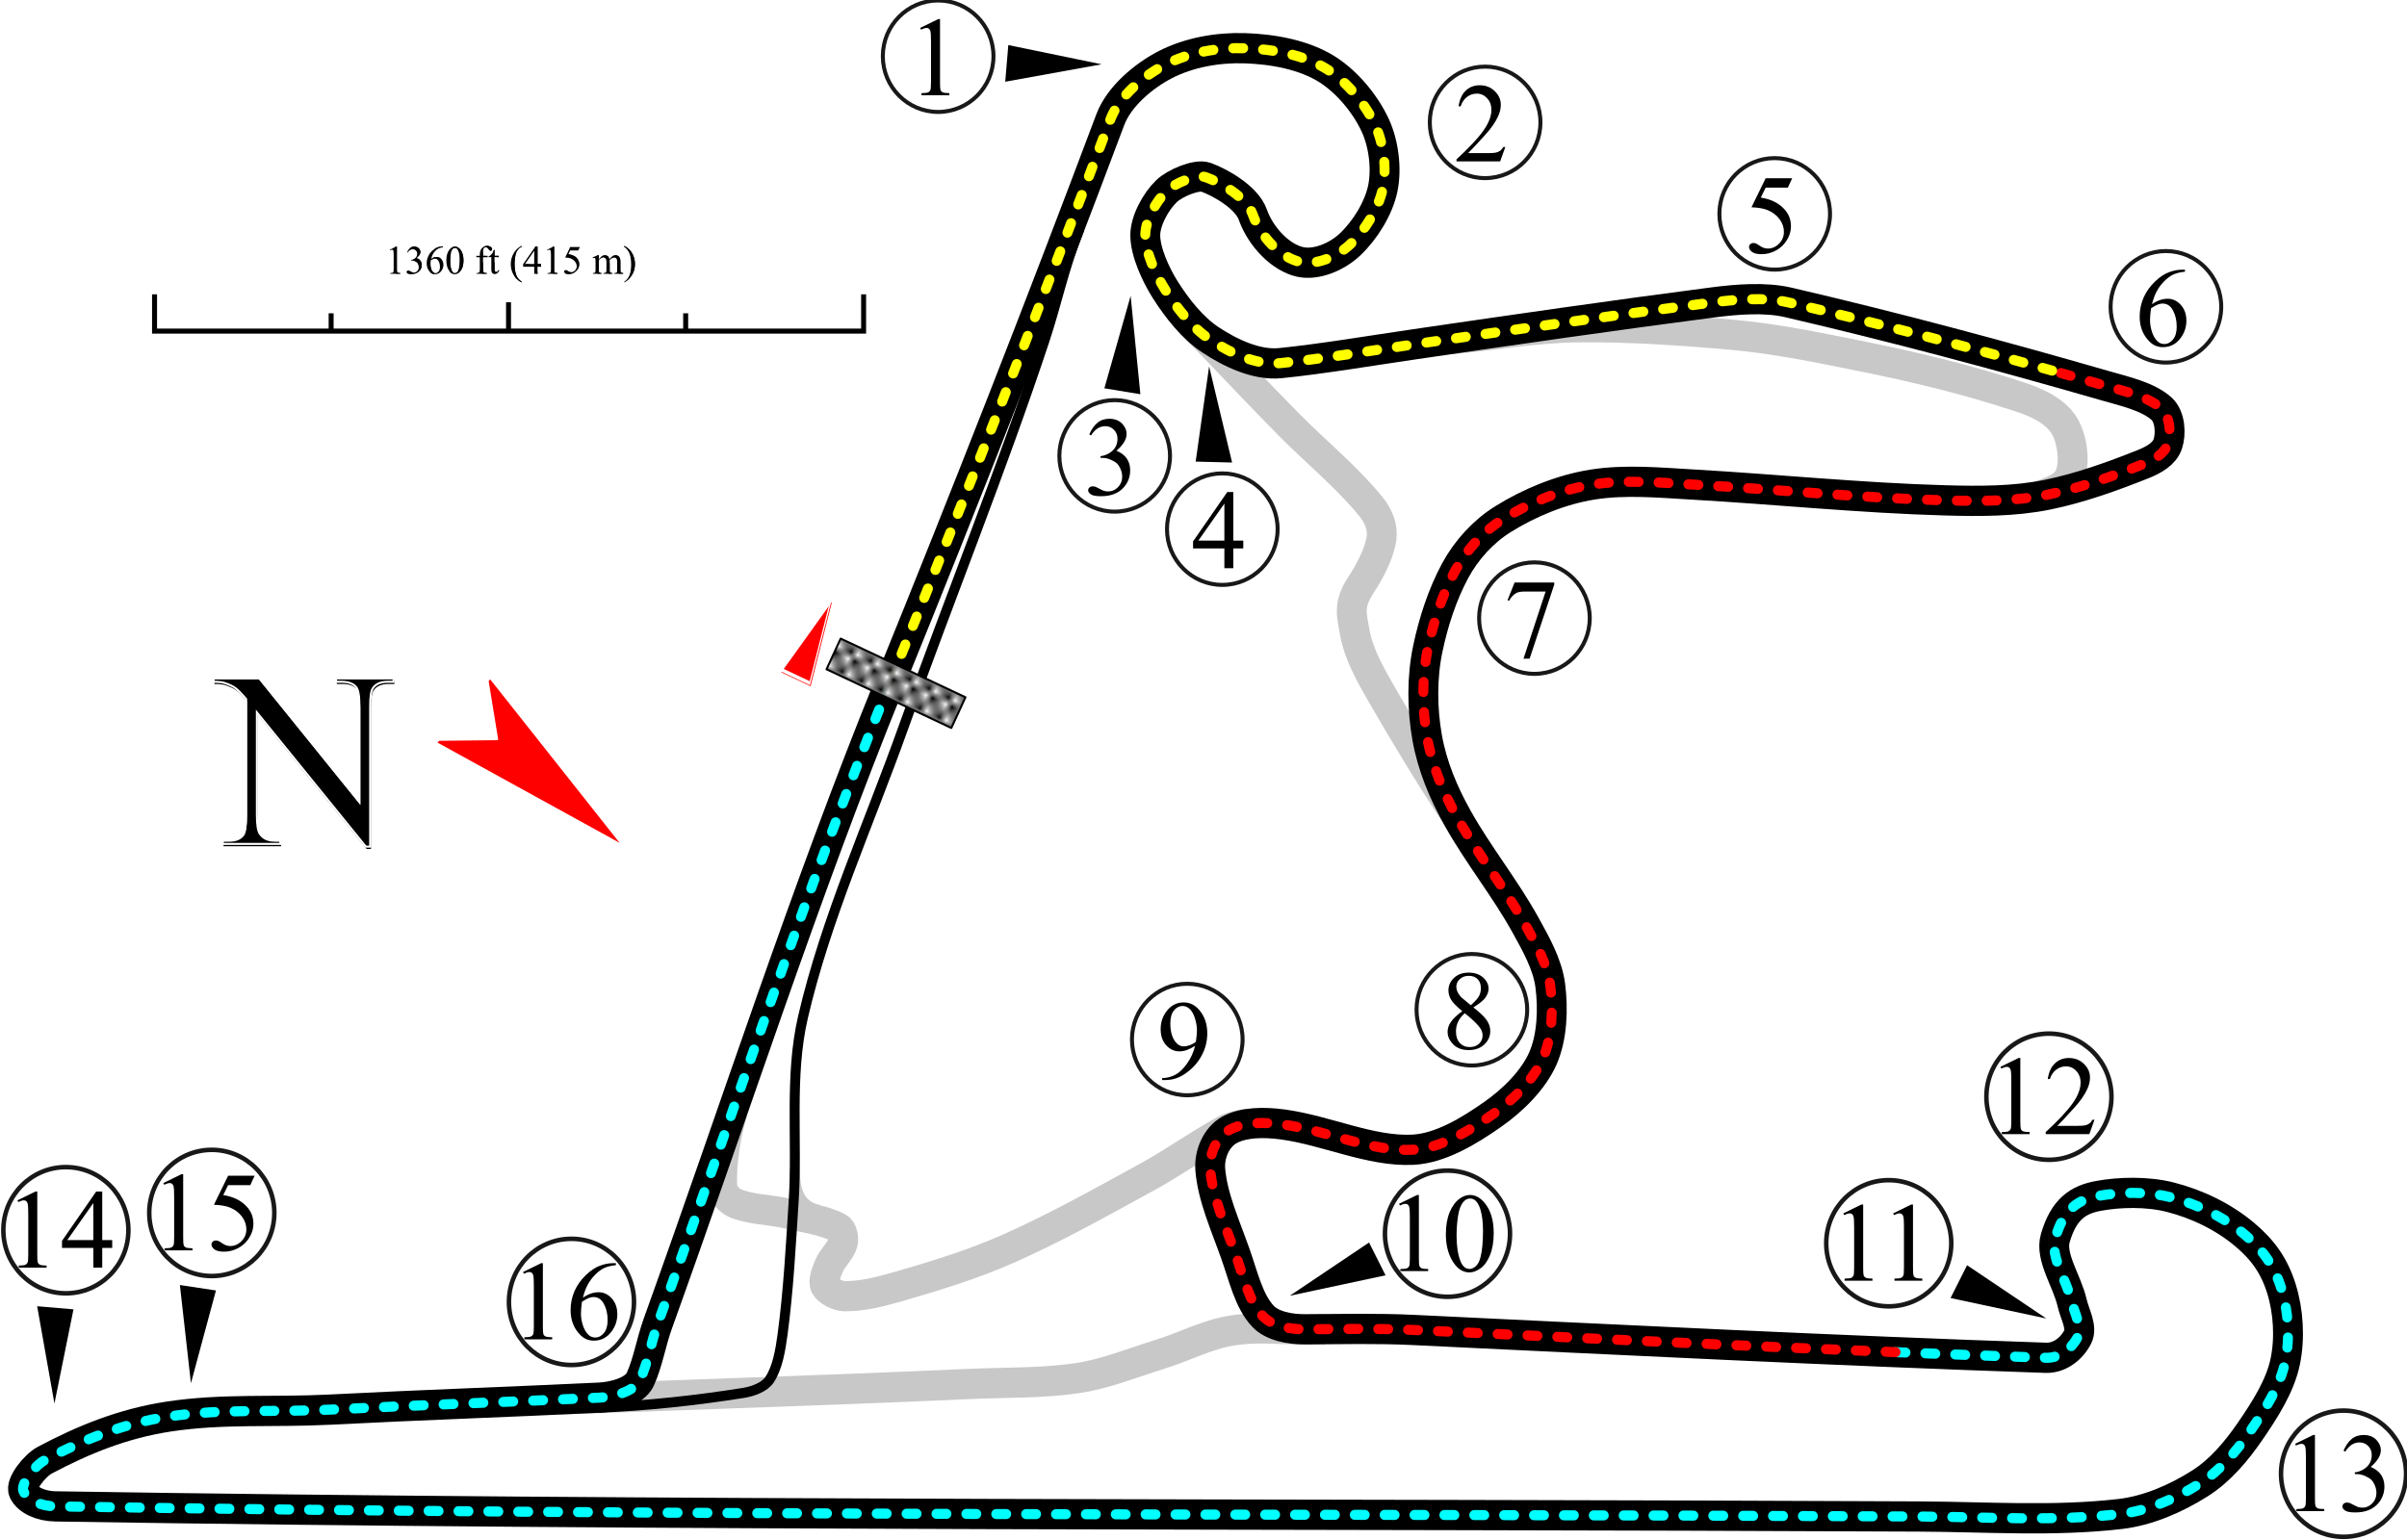 <?xml version="1.0" encoding="UTF-8"?>
<svg xmlns="http://www.w3.org/2000/svg" xmlns:xlink="http://www.w3.org/1999/xlink" width="400pt" height="256pt" viewBox="0 0 400 256" version="1.1">
<defs>
<g>
<symbol overflow="visible" id="glyph0-0">
<path style="stroke:none;" d="M 0.922 0 L 0.922 -4.188 L 4.234 -4.188 L 4.234 0 Z M 1.016 -0.109 L 4.125 -0.109 L 4.125 -4.078 L 1.016 -4.078 Z M 1.016 -0.109 "/>
</symbol>
<symbol overflow="visible" id="glyph0-1">
<path style="stroke:none;" d="M 0.781 -4 L 1.844 -4.516 L 1.953 -4.516 L 1.953 -0.781 C 1.953 -0.531 1.961 -0.375 1.984 -0.312 C 2.004 -0.25 2.047 -0.203 2.109 -0.172 C 2.172 -0.141 2.301 -0.125 2.5 -0.125 L 2.5 0 L 0.859 0 L 0.859 -0.125 C 1.066 -0.125 1.195 -0.141 1.25 -0.172 C 1.312 -0.203 1.352 -0.242 1.375 -0.297 C 1.406 -0.348 1.422 -0.508 1.422 -0.781 L 1.422 -3.172 C 1.422 -3.492 1.41 -3.703 1.391 -3.797 C 1.367 -3.859 1.336 -3.906 1.297 -3.938 C 1.266 -3.977 1.219 -4 1.156 -4 C 1.07 -4 0.961 -3.961 0.828 -3.891 Z M 0.781 -4 "/>
</symbol>
<symbol overflow="visible" id="glyph0-2">
<path style="stroke:none;" d="M 0.344 -3.578 C 0.469 -3.879 0.625 -4.109 0.812 -4.266 C 1 -4.43 1.238 -4.516 1.531 -4.516 C 1.875 -4.516 2.141 -4.398 2.328 -4.172 C 2.473 -4.004 2.547 -3.82 2.547 -3.625 C 2.547 -3.301 2.344 -2.969 1.938 -2.625 C 2.207 -2.52 2.41 -2.367 2.547 -2.172 C 2.691 -1.973 2.766 -1.738 2.766 -1.469 C 2.766 -1.082 2.645 -0.75 2.406 -0.469 C 2.082 -0.102 1.625 0.078 1.031 0.078 C 0.738 0.078 0.535 0.039 0.422 -0.031 C 0.316 -0.102 0.266 -0.18 0.266 -0.266 C 0.266 -0.328 0.289 -0.383 0.344 -0.438 C 0.395 -0.488 0.457 -0.516 0.531 -0.516 C 0.582 -0.516 0.633 -0.504 0.688 -0.484 C 0.727 -0.473 0.812 -0.43 0.938 -0.359 C 1.07 -0.297 1.16 -0.254 1.203 -0.234 C 1.285 -0.211 1.375 -0.203 1.469 -0.203 C 1.688 -0.203 1.875 -0.285 2.031 -0.453 C 2.195 -0.629 2.281 -0.836 2.281 -1.078 C 2.281 -1.242 2.242 -1.41 2.172 -1.578 C 2.117 -1.703 2.055 -1.797 1.984 -1.859 C 1.891 -1.941 1.758 -2.02 1.594 -2.094 C 1.438 -2.164 1.273 -2.203 1.109 -2.203 L 1 -2.203 L 1 -2.297 C 1.176 -2.316 1.348 -2.379 1.516 -2.484 C 1.691 -2.586 1.816 -2.707 1.891 -2.844 C 1.973 -2.988 2.016 -3.148 2.016 -3.328 C 2.016 -3.547 1.941 -3.723 1.797 -3.859 C 1.66 -4.004 1.488 -4.078 1.281 -4.078 C 0.945 -4.078 0.664 -3.895 0.438 -3.531 Z M 0.344 -3.578 "/>
</symbol>
<symbol overflow="visible" id="glyph0-3">
<path style="stroke:none;" d="M 2.969 -4.516 L 2.969 -4.406 C 2.688 -4.375 2.453 -4.312 2.266 -4.219 C 2.086 -4.133 1.91 -4.004 1.734 -3.828 C 1.555 -3.648 1.41 -3.453 1.297 -3.234 C 1.18 -3.023 1.086 -2.77 1.016 -2.469 C 1.328 -2.688 1.641 -2.797 1.953 -2.797 C 2.242 -2.797 2.5 -2.672 2.719 -2.422 C 2.945 -2.18 3.062 -1.867 3.062 -1.484 C 3.062 -1.117 2.945 -0.785 2.719 -0.484 C 2.457 -0.109 2.102 0.078 1.656 0.078 C 1.363 0.078 1.113 -0.02 0.906 -0.219 C 0.488 -0.613 0.281 -1.117 0.281 -1.734 C 0.281 -2.129 0.359 -2.504 0.516 -2.859 C 0.672 -3.223 0.895 -3.539 1.188 -3.812 C 1.488 -4.094 1.77 -4.281 2.031 -4.375 C 2.301 -4.469 2.551 -4.516 2.781 -4.516 Z M 0.953 -2.234 C 0.922 -1.941 0.906 -1.703 0.906 -1.516 C 0.906 -1.305 0.941 -1.078 1.016 -0.828 C 1.086 -0.586 1.203 -0.398 1.359 -0.266 C 1.461 -0.16 1.594 -0.109 1.75 -0.109 C 1.938 -0.109 2.102 -0.195 2.25 -0.375 C 2.406 -0.551 2.484 -0.805 2.484 -1.141 C 2.484 -1.504 2.41 -1.82 2.266 -2.094 C 2.117 -2.375 1.91 -2.516 1.641 -2.516 C 1.555 -2.516 1.469 -2.492 1.375 -2.453 C 1.281 -2.422 1.141 -2.348 0.953 -2.234 Z M 0.953 -2.234 "/>
</symbol>
<symbol overflow="visible" id="glyph0-4">
<path style="stroke:none;" d="M 0.234 -2.188 C 0.234 -2.695 0.305 -3.133 0.453 -3.5 C 0.609 -3.863 0.812 -4.133 1.062 -4.312 C 1.258 -4.445 1.461 -4.516 1.672 -4.516 C 2.004 -4.516 2.305 -4.344 2.578 -4 C 2.91 -3.57 3.078 -2.988 3.078 -2.25 C 3.078 -1.738 3.004 -1.301 2.859 -0.938 C 2.711 -0.582 2.523 -0.32 2.297 -0.156 C 2.066 0 1.848 0.078 1.641 0.078 C 1.223 0.078 0.875 -0.172 0.594 -0.672 C 0.352 -1.086 0.234 -1.594 0.234 -2.188 Z M 0.875 -2.109 C 0.875 -1.492 0.945 -0.992 1.094 -0.609 C 1.219 -0.285 1.398 -0.125 1.641 -0.125 C 1.766 -0.125 1.891 -0.176 2.016 -0.281 C 2.141 -0.383 2.234 -0.562 2.297 -0.812 C 2.391 -1.188 2.438 -1.719 2.438 -2.406 C 2.438 -2.906 2.383 -3.32 2.281 -3.656 C 2.207 -3.914 2.109 -4.098 1.984 -4.203 C 1.898 -4.266 1.797 -4.297 1.672 -4.297 C 1.523 -4.297 1.395 -4.234 1.281 -4.109 C 1.125 -3.922 1.016 -3.633 0.953 -3.25 C 0.898 -2.863 0.875 -2.484 0.875 -2.109 Z M 0.875 -2.109 "/>
</symbol>
<symbol overflow="visible" id="glyph0-5">
<path style="stroke:none;" d=""/>
</symbol>
<symbol overflow="visible" id="glyph0-6">
<path style="stroke:none;" d="M 1.359 -2.75 L 1.359 -0.797 C 1.359 -0.516 1.391 -0.336 1.453 -0.266 C 1.535 -0.172 1.645 -0.125 1.781 -0.125 L 2.047 -0.125 L 2.047 0 L 0.281 0 L 0.281 -0.125 L 0.406 -0.125 C 0.488 -0.125 0.566 -0.145 0.641 -0.188 C 0.711 -0.227 0.758 -0.285 0.781 -0.359 C 0.812 -0.43 0.828 -0.578 0.828 -0.797 L 0.828 -2.75 L 0.25 -2.75 L 0.25 -2.984 L 0.828 -2.984 L 0.828 -3.188 C 0.828 -3.488 0.875 -3.738 0.969 -3.938 C 1.062 -4.145 1.207 -4.312 1.406 -4.438 C 1.602 -4.57 1.82 -4.641 2.062 -4.641 C 2.289 -4.641 2.5 -4.566 2.688 -4.422 C 2.812 -4.316 2.875 -4.203 2.875 -4.078 C 2.875 -4.016 2.844 -3.953 2.781 -3.891 C 2.727 -3.836 2.672 -3.812 2.609 -3.812 C 2.566 -3.812 2.516 -3.828 2.453 -3.859 C 2.398 -3.898 2.332 -3.977 2.25 -4.094 C 2.176 -4.219 2.102 -4.301 2.031 -4.344 C 1.969 -4.383 1.895 -4.406 1.812 -4.406 C 1.707 -4.406 1.617 -4.375 1.547 -4.312 C 1.484 -4.258 1.438 -4.176 1.406 -4.062 C 1.375 -3.957 1.359 -3.672 1.359 -3.203 L 1.359 -2.984 L 2.125 -2.984 L 2.125 -2.75 Z M 1.359 -2.75 "/>
</symbol>
<symbol overflow="visible" id="glyph0-7">
<path style="stroke:none;" d="M 1.062 -3.969 L 1.062 -2.984 L 1.766 -2.984 L 1.766 -2.766 L 1.062 -2.766 L 1.062 -0.828 C 1.062 -0.629 1.086 -0.492 1.141 -0.422 C 1.203 -0.359 1.273 -0.328 1.359 -0.328 C 1.43 -0.328 1.5 -0.348 1.562 -0.391 C 1.633 -0.441 1.688 -0.508 1.719 -0.594 L 1.844 -0.594 C 1.77 -0.383 1.664 -0.223 1.531 -0.109 C 1.395 -0.004 1.254 0.047 1.109 0.047 C 1.004 0.047 0.906 0.02 0.812 -0.031 C 0.719 -0.094 0.645 -0.172 0.594 -0.266 C 0.551 -0.367 0.531 -0.531 0.531 -0.75 L 0.531 -2.766 L 0.062 -2.766 L 0.062 -2.875 C 0.188 -2.914 0.305 -2.992 0.422 -3.109 C 0.547 -3.223 0.66 -3.359 0.766 -3.516 C 0.805 -3.598 0.875 -3.75 0.969 -3.969 Z M 1.062 -3.969 "/>
</symbol>
<symbol overflow="visible" id="glyph0-8">
<path style="stroke:none;" d="M 2.062 1.312 L 2.062 1.438 C 1.727 1.27 1.457 1.07 1.25 0.844 C 0.938 0.531 0.691 0.16 0.516 -0.266 C 0.348 -0.691 0.266 -1.141 0.266 -1.609 C 0.266 -2.273 0.43 -2.883 0.766 -3.438 C 1.098 -4 1.531 -4.398 2.062 -4.641 L 2.062 -4.5 C 1.789 -4.352 1.566 -4.148 1.391 -3.891 C 1.223 -3.641 1.098 -3.316 1.016 -2.922 C 0.93 -2.523 0.891 -2.113 0.891 -1.688 C 0.891 -1.219 0.926 -0.797 1 -0.422 C 1.062 -0.117 1.129 0.117 1.203 0.297 C 1.285 0.484 1.395 0.66 1.531 0.828 C 1.664 0.992 1.844 1.156 2.062 1.312 Z M 2.062 1.312 "/>
</symbol>
<symbol overflow="visible" id="glyph0-9">
<path style="stroke:none;" d="M 3.078 -1.625 L 3.078 -1.172 L 2.5 -1.172 L 2.5 0 L 1.953 0 L 1.953 -1.172 L 0.109 -1.172 L 0.109 -1.594 L 2.141 -4.516 L 2.5 -4.516 L 2.5 -1.625 Z M 1.953 -1.625 L 1.953 -3.828 L 0.422 -1.625 Z M 1.953 -1.625 "/>
</symbol>
<symbol overflow="visible" id="glyph0-10">
<path style="stroke:none;" d="M 2.875 -4.422 L 2.625 -3.875 L 1.297 -3.875 L 1.016 -3.281 C 1.586 -3.195 2.039 -2.984 2.375 -2.641 C 2.656 -2.336 2.797 -1.988 2.797 -1.594 C 2.797 -1.352 2.75 -1.133 2.656 -0.938 C 2.562 -0.738 2.441 -0.57 2.297 -0.438 C 2.16 -0.301 2.004 -0.188 1.828 -0.094 C 1.586 0.02 1.336 0.078 1.078 0.078 C 0.805 0.078 0.609 0.035 0.484 -0.047 C 0.367 -0.141 0.312 -0.242 0.312 -0.359 C 0.312 -0.422 0.336 -0.473 0.391 -0.516 C 0.441 -0.566 0.504 -0.594 0.578 -0.594 C 0.629 -0.594 0.676 -0.582 0.719 -0.562 C 0.77 -0.539 0.844 -0.492 0.938 -0.422 C 1.102 -0.316 1.27 -0.266 1.438 -0.266 C 1.688 -0.266 1.906 -0.359 2.094 -0.547 C 2.289 -0.742 2.391 -0.977 2.391 -1.25 C 2.391 -1.52 2.301 -1.77 2.125 -2 C 1.957 -2.227 1.723 -2.406 1.422 -2.531 C 1.191 -2.633 0.875 -2.691 0.469 -2.703 L 1.297 -4.422 Z M 2.875 -4.422 "/>
</symbol>
<symbol overflow="visible" id="glyph0-11">
<path style="stroke:none;" d="M 1.094 -2.438 C 1.301 -2.656 1.426 -2.781 1.469 -2.812 C 1.562 -2.895 1.664 -2.957 1.781 -3 C 1.895 -3.051 2.004 -3.078 2.109 -3.078 C 2.297 -3.078 2.457 -3.02 2.594 -2.906 C 2.727 -2.801 2.816 -2.645 2.859 -2.438 C 3.086 -2.695 3.273 -2.867 3.422 -2.953 C 3.578 -3.035 3.734 -3.078 3.891 -3.078 C 4.055 -3.078 4.195 -3.035 4.312 -2.953 C 4.438 -2.867 4.535 -2.738 4.609 -2.562 C 4.648 -2.438 4.672 -2.238 4.672 -1.969 L 4.672 -0.672 C 4.672 -0.484 4.688 -0.359 4.719 -0.297 C 4.738 -0.242 4.773 -0.203 4.828 -0.172 C 4.891 -0.141 4.988 -0.125 5.125 -0.125 L 5.125 0 L 3.656 0 L 3.656 -0.125 L 3.719 -0.125 C 3.852 -0.125 3.953 -0.145 4.016 -0.188 C 4.066 -0.227 4.102 -0.285 4.125 -0.359 C 4.133 -0.398 4.141 -0.504 4.141 -0.672 L 4.141 -1.969 C 4.141 -2.207 4.109 -2.379 4.047 -2.484 C 3.961 -2.617 3.832 -2.688 3.656 -2.688 C 3.539 -2.688 3.422 -2.656 3.297 -2.594 C 3.18 -2.539 3.047 -2.438 2.891 -2.281 L 2.875 -2.25 L 2.891 -2.109 L 2.891 -0.672 C 2.891 -0.473 2.898 -0.348 2.922 -0.297 C 2.941 -0.242 2.984 -0.203 3.047 -0.172 C 3.109 -0.141 3.219 -0.125 3.375 -0.125 L 3.375 0 L 1.875 0 L 1.875 -0.125 C 2.031 -0.125 2.141 -0.141 2.203 -0.172 C 2.266 -0.211 2.305 -0.273 2.328 -0.359 C 2.348 -0.391 2.359 -0.492 2.359 -0.672 L 2.359 -1.969 C 2.359 -2.207 2.32 -2.379 2.25 -2.484 C 2.156 -2.629 2.02 -2.703 1.844 -2.703 C 1.727 -2.703 1.613 -2.672 1.5 -2.609 C 1.32 -2.504 1.188 -2.395 1.094 -2.281 L 1.094 -0.672 C 1.094 -0.473 1.102 -0.344 1.125 -0.281 C 1.156 -0.227 1.195 -0.188 1.25 -0.156 C 1.301 -0.133 1.406 -0.125 1.562 -0.125 L 1.562 0 L 0.109 0 L 0.109 -0.125 C 0.242 -0.125 0.336 -0.133 0.391 -0.156 C 0.441 -0.188 0.477 -0.234 0.5 -0.297 C 0.531 -0.359 0.547 -0.484 0.547 -0.672 L 0.547 -1.812 C 0.547 -2.145 0.539 -2.359 0.531 -2.453 C 0.508 -2.523 0.484 -2.57 0.453 -2.594 C 0.422 -2.625 0.375 -2.641 0.312 -2.641 C 0.258 -2.641 0.191 -2.625 0.109 -2.594 L 0.062 -2.719 L 0.953 -3.078 L 1.094 -3.078 Z M 1.094 -2.438 "/>
</symbol>
<symbol overflow="visible" id="glyph0-12">
<path style="stroke:none;" d="M 0.156 -4.5 L 0.156 -4.641 C 0.477 -4.484 0.75 -4.289 0.969 -4.062 C 1.281 -3.75 1.52 -3.379 1.688 -2.953 C 1.852 -2.523 1.938 -2.078 1.938 -1.609 C 1.938 -0.93 1.77 -0.316 1.438 0.234 C 1.113 0.797 0.688 1.195 0.156 1.438 L 0.156 1.312 C 0.414 1.156 0.629 0.945 0.797 0.688 C 0.973 0.438 1.102 0.113 1.188 -0.281 C 1.27 -0.676 1.312 -1.086 1.312 -1.516 C 1.312 -1.973 1.273 -2.395 1.203 -2.781 C 1.148 -3.082 1.082 -3.32 1 -3.5 C 0.914 -3.688 0.805 -3.863 0.672 -4.031 C 0.547 -4.195 0.375 -4.352 0.156 -4.5 Z M 0.156 -4.5 "/>
</symbol>
<symbol overflow="visible" id="glyph1-0">
<path style="stroke:none;" d="M 5.75 0 L 5.75 -26.172 L 26.484 -26.172 L 26.484 0 Z M 6.406 -0.656 L 25.844 -0.656 L 25.844 -25.516 L 6.406 -25.516 Z M 6.406 -0.656 "/>
</symbol>
<symbol overflow="visible" id="glyph1-1">
<path style="stroke:none;" d="M -0.547 -27.719 L 6.906 -27.719 L 23.688 -6.938 L 23.688 -22.922 C 23.688 -24.629 23.5 -25.691 23.125 -26.109 C 22.625 -26.68 21.832 -26.969 20.75 -26.969 L 19.797 -26.969 L 19.797 -27.719 L 29.359 -27.719 L 29.359 -26.969 L 28.391 -26.969 C 27.223 -26.969 26.398 -26.613 25.922 -25.906 C 25.617 -25.469 25.469 -24.473 25.469 -22.922 L 25.469 0.453 L 24.75 0.453 L 6.641 -21.875 L 6.641 -4.812 C 6.641 -3.102 6.82 -2.035 7.188 -1.609 C 7.695 -1.035 8.488 -0.75 9.562 -0.75 L 10.531 -0.75 L 10.531 0 L 0.969 0 L 0.969 -0.75 L 1.922 -0.75 C 3.098 -0.75 3.93 -1.102 4.422 -1.812 C 4.711 -2.25 4.859 -3.25 4.859 -4.812 L 4.859 -24.094 C 4.066 -25.031 3.461 -25.645 3.047 -25.938 C 2.641 -26.238 2.035 -26.52 1.234 -26.781 C 0.836 -26.906 0.242 -26.969 -0.547 -26.969 Z M -0.547 -27.719 "/>
</symbol>
<symbol overflow="visible" id="glyph2-0">
<path style="stroke:none;" d="M 2.578 0 L 2.578 -11.703 L 11.859 -11.703 L 11.859 0 Z M 2.859 -0.297 L 11.562 -0.297 L 11.562 -11.422 L 2.859 -11.422 Z M 2.859 -0.297 "/>
</symbol>
<symbol overflow="visible" id="glyph2-1">
<path style="stroke:none;" d="M 8.516 -2.391 L 7.656 0 L 0.406 0 L 0.406 -0.344 C 2.531 -2.301 4.023 -3.898 4.891 -5.141 C 5.766 -6.391 6.203 -7.531 6.203 -8.562 C 6.203 -9.352 5.961 -10 5.484 -10.5 C 5.016 -11.008 4.445 -11.266 3.781 -11.266 C 3.176 -11.266 2.633 -11.082 2.156 -10.719 C 1.676 -10.363 1.32 -9.844 1.094 -9.156 L 0.75 -9.156 C 0.906 -10.281 1.297 -11.145 1.922 -11.75 C 2.547 -12.352 3.328 -12.656 4.266 -12.656 C 5.254 -12.656 6.082 -12.332 6.75 -11.688 C 7.426 -11.039 7.766 -10.281 7.766 -9.406 C 7.766 -8.781 7.617 -8.148 7.328 -7.516 C 6.879 -6.523 6.148 -5.477 5.141 -4.375 C 3.641 -2.719 2.703 -1.719 2.328 -1.375 L 5.531 -1.375 C 6.188 -1.375 6.645 -1.398 6.906 -1.453 C 7.176 -1.504 7.414 -1.602 7.625 -1.75 C 7.832 -1.895 8.016 -2.109 8.172 -2.391 Z M 8.516 -2.391 "/>
</symbol>
<symbol overflow="visible" id="glyph2-2">
<path style="stroke:none;" d="M 8.062 -12.406 L 7.344 -10.844 L 3.656 -10.844 L 2.844 -9.188 C 4.445 -8.945 5.719 -8.344 6.656 -7.375 C 7.457 -6.551 7.859 -5.578 7.859 -4.453 C 7.859 -3.797 7.723 -3.191 7.453 -2.641 C 7.191 -2.086 6.863 -1.613 6.469 -1.219 C 6.07 -0.832 5.629 -0.52 5.141 -0.281 C 4.441 0.051 3.727 0.219 3 0.219 C 2.258 0.219 1.723 0.094 1.391 -0.156 C 1.055 -0.414 0.891 -0.695 0.891 -1 C 0.891 -1.164 0.957 -1.312 1.094 -1.438 C 1.238 -1.57 1.414 -1.641 1.625 -1.641 C 1.781 -1.641 1.914 -1.613 2.031 -1.562 C 2.156 -1.52 2.359 -1.398 2.641 -1.203 C 3.086 -0.879 3.547 -0.719 4.016 -0.719 C 4.723 -0.719 5.344 -0.988 5.875 -1.531 C 6.414 -2.07 6.688 -2.727 6.688 -3.5 C 6.688 -4.25 6.445 -4.945 5.969 -5.594 C 5.488 -6.25 4.828 -6.754 3.984 -7.109 C 3.328 -7.379 2.43 -7.535 1.297 -7.578 L 3.656 -12.406 Z M 8.062 -12.406 "/>
</symbol>
<symbol overflow="visible" id="glyph2-3">
<path style="stroke:none;" d="M 8.328 -12.656 L 8.328 -12.328 C 7.523 -12.242 6.867 -12.082 6.359 -11.844 C 5.859 -11.602 5.363 -11.234 4.875 -10.734 C 4.383 -10.242 3.973 -9.691 3.641 -9.078 C 3.316 -8.473 3.051 -7.754 2.844 -6.922 C 3.707 -7.523 4.578 -7.828 5.453 -7.828 C 6.297 -7.828 7.023 -7.484 7.641 -6.797 C 8.254 -6.117 8.562 -5.242 8.562 -4.172 C 8.562 -3.129 8.25 -2.18 7.625 -1.328 C 6.875 -0.297 5.883 0.219 4.656 0.219 C 3.82 0.219 3.109 -0.062 2.516 -0.625 C 1.367 -1.719 0.797 -3.129 0.797 -4.859 C 0.797 -5.973 1.016 -7.031 1.453 -8.031 C 1.898 -9.031 2.531 -9.914 3.344 -10.688 C 4.164 -11.469 4.953 -11.988 5.703 -12.25 C 6.453 -12.52 7.148 -12.656 7.797 -12.656 Z M 2.688 -6.25 C 2.57 -5.426 2.516 -4.766 2.516 -4.266 C 2.516 -3.68 2.617 -3.047 2.828 -2.359 C 3.047 -1.672 3.367 -1.125 3.797 -0.719 C 4.109 -0.438 4.484 -0.297 4.922 -0.297 C 5.441 -0.297 5.91 -0.547 6.328 -1.047 C 6.742 -1.547 6.953 -2.258 6.953 -3.188 C 6.953 -4.227 6.742 -5.129 6.328 -5.891 C 5.922 -6.648 5.344 -7.031 4.594 -7.031 C 4.352 -7.031 4.102 -6.977 3.844 -6.875 C 3.582 -6.781 3.195 -6.57 2.688 -6.25 Z M 2.688 -6.25 "/>
</symbol>
<symbol overflow="visible" id="glyph2-4">
<path style="stroke:none;" d="M 1.859 -12.406 L 8.453 -12.406 L 8.453 -12.062 L 4.359 0.25 L 3.344 0.25 L 7.016 -10.906 L 3.641 -10.906 C 2.953 -10.906 2.461 -10.828 2.172 -10.672 C 1.66 -10.391 1.254 -9.957 0.953 -9.375 L 0.688 -9.469 Z M 1.859 -12.406 "/>
</symbol>
<symbol overflow="visible" id="glyph2-5">
<path style="stroke:none;" d="M 3.562 -6.25 C 2.594 -7.051 1.969 -7.695 1.688 -8.188 C 1.406 -8.676 1.266 -9.18 1.266 -9.703 C 1.266 -10.504 1.57 -11.195 2.188 -11.781 C 2.801 -12.363 3.617 -12.656 4.641 -12.656 C 5.629 -12.656 6.426 -12.383 7.031 -11.844 C 7.633 -11.301 7.938 -10.68 7.938 -9.984 C 7.938 -9.523 7.773 -9.051 7.453 -8.562 C 7.129 -8.082 6.445 -7.52 5.406 -6.875 C 6.469 -6.039 7.172 -5.383 7.516 -4.906 C 7.984 -4.289 8.219 -3.641 8.219 -2.953 C 8.219 -2.078 7.883 -1.328 7.219 -0.703 C 6.562 -0.086 5.695 0.219 4.625 0.219 C 3.457 0.219 2.551 -0.148 1.906 -0.891 C 1.383 -1.484 1.125 -2.129 1.125 -2.828 C 1.125 -3.379 1.305 -3.922 1.672 -4.453 C 2.035 -4.992 2.664 -5.594 3.562 -6.25 Z M 4.984 -7.234 C 5.711 -7.891 6.172 -8.406 6.359 -8.781 C 6.555 -9.164 6.656 -9.598 6.656 -10.078 C 6.656 -10.723 6.473 -11.223 6.109 -11.578 C 5.754 -11.941 5.27 -12.125 4.656 -12.125 C 4.039 -12.125 3.539 -11.941 3.156 -11.578 C 2.77 -11.223 2.578 -10.805 2.578 -10.328 C 2.578 -10.016 2.656 -9.695 2.812 -9.375 C 2.969 -9.062 3.195 -8.758 3.5 -8.469 Z M 3.984 -5.906 C 3.484 -5.477 3.113 -5.008 2.875 -4.5 C 2.633 -4 2.516 -3.457 2.516 -2.875 C 2.516 -2.082 2.723 -1.453 3.141 -0.984 C 3.566 -0.516 4.113 -0.281 4.781 -0.281 C 5.426 -0.281 5.945 -0.461 6.344 -0.828 C 6.738 -1.203 6.938 -1.656 6.938 -2.188 C 6.938 -2.625 6.82 -3.016 6.594 -3.359 C 6.164 -4.016 5.297 -4.863 3.984 -5.906 Z M 3.984 -5.906 "/>
</symbol>
<symbol overflow="visible" id="glyph2-6">
<path style="stroke:none;" d="M 0.984 0.25 L 0.984 -0.078 C 1.766 -0.086 2.492 -0.27 3.172 -0.625 C 3.848 -0.988 4.5 -1.613 5.125 -2.5 C 5.758 -3.395 6.203 -4.375 6.453 -5.438 C 5.504 -4.82 4.645 -4.516 3.875 -4.516 C 3.008 -4.516 2.27 -4.852 1.656 -5.531 C 1.039 -6.207 0.734 -7.102 0.734 -8.219 C 0.734 -9.301 1.039 -10.266 1.656 -11.109 C 2.406 -12.141 3.375 -12.656 4.562 -12.656 C 5.57 -12.656 6.438 -12.234 7.156 -11.391 C 8.039 -10.348 8.484 -9.062 8.484 -7.531 C 8.484 -6.156 8.145 -4.867 7.469 -3.672 C 6.801 -2.484 5.867 -1.5 4.672 -0.719 C 3.703 -0.07 2.645 0.25 1.5 0.25 Z M 6.594 -6.125 C 6.707 -6.914 6.766 -7.547 6.766 -8.016 C 6.766 -8.609 6.66 -9.25 6.453 -9.938 C 6.254 -10.625 5.973 -11.148 5.609 -11.516 C 5.242 -11.879 4.832 -12.062 4.375 -12.062 C 3.832 -12.062 3.359 -11.816 2.953 -11.328 C 2.547 -10.848 2.344 -10.125 2.344 -9.156 C 2.344 -7.875 2.613 -6.867 3.156 -6.141 C 3.551 -5.609 4.035 -5.344 4.609 -5.344 C 4.879 -5.344 5.203 -5.41 5.578 -5.547 C 5.961 -5.68 6.301 -5.875 6.594 -6.125 Z M 6.594 -6.125 "/>
</symbol>
<symbol overflow="visible" id="glyph2-7">
<path style="stroke:none;" d="M 2.172 -11.188 L 5.172 -12.656 L 5.469 -12.656 L 5.469 -2.188 C 5.469 -1.488 5.492 -1.051 5.547 -0.875 C 5.609 -0.707 5.727 -0.578 5.906 -0.484 C 6.094 -0.398 6.461 -0.352 7.016 -0.344 L 7.016 0 L 2.391 0 L 2.391 -0.344 C 2.973 -0.352 3.348 -0.398 3.516 -0.484 C 3.68 -0.578 3.797 -0.695 3.859 -0.844 C 3.93 -0.988 3.969 -1.438 3.969 -2.188 L 3.969 -8.875 C 3.969 -9.781 3.938 -10.363 3.875 -10.625 C 3.832 -10.812 3.754 -10.953 3.641 -11.047 C 3.535 -11.141 3.406 -11.188 3.25 -11.188 C 3.02 -11.188 2.707 -11.094 2.312 -10.906 Z M 2.172 -11.188 "/>
</symbol>
<symbol overflow="visible" id="glyph2-8">
<path style="stroke:none;" d="M 0.938 -10.047 C 1.289 -10.879 1.734 -11.52 2.266 -11.969 C 2.805 -12.426 3.473 -12.656 4.266 -12.656 C 5.254 -12.656 6.008 -12.332 6.531 -11.688 C 6.938 -11.207 7.141 -10.691 7.141 -10.141 C 7.141 -9.242 6.578 -8.312 5.453 -7.344 C 6.203 -7.039 6.77 -6.613 7.156 -6.062 C 7.539 -5.508 7.734 -4.859 7.734 -4.109 C 7.734 -3.035 7.395 -2.102 6.719 -1.312 C 5.844 -0.289 4.566 0.219 2.891 0.219 C 2.066 0.219 1.504 0.113 1.203 -0.094 C 0.898 -0.301 0.75 -0.523 0.75 -0.766 C 0.75 -0.941 0.816 -1.094 0.953 -1.219 C 1.098 -1.352 1.273 -1.422 1.484 -1.422 C 1.629 -1.422 1.781 -1.398 1.938 -1.359 C 2.039 -1.328 2.273 -1.211 2.641 -1.016 C 3.004 -0.828 3.254 -0.711 3.391 -0.672 C 3.609 -0.609 3.848 -0.578 4.109 -0.578 C 4.723 -0.578 5.258 -0.816 5.719 -1.297 C 6.176 -1.773 6.406 -2.348 6.406 -3.016 C 6.406 -3.492 6.297 -3.961 6.078 -4.422 C 5.922 -4.766 5.75 -5.023 5.562 -5.203 C 5.301 -5.441 4.941 -5.66 4.484 -5.859 C 4.035 -6.055 3.578 -6.156 3.109 -6.156 L 2.812 -6.156 L 2.812 -6.438 C 3.289 -6.488 3.77 -6.656 4.25 -6.938 C 4.727 -7.227 5.078 -7.578 5.297 -7.984 C 5.516 -8.391 5.625 -8.832 5.625 -9.312 C 5.625 -9.938 5.426 -10.441 5.031 -10.828 C 4.645 -11.223 4.164 -11.422 3.594 -11.422 C 2.656 -11.422 1.867 -10.91 1.234 -9.891 Z M 0.938 -10.047 "/>
</symbol>
<symbol overflow="visible" id="glyph2-9">
<path style="stroke:none;" d="M 8.641 -4.578 L 8.641 -3.281 L 6.984 -3.281 L 6.984 0 L 5.5 0 L 5.5 -3.281 L 0.297 -3.281 L 0.297 -4.453 L 5.984 -12.656 L 6.984 -12.656 L 6.984 -4.578 Z M 5.5 -4.578 L 5.5 -10.734 L 1.172 -4.578 Z M 5.5 -4.578 "/>
</symbol>
<symbol overflow="visible" id="glyph2-10">
<path style="stroke:none;" d="M 0.672 -6.125 C 0.672 -7.539 0.879 -8.758 1.297 -9.781 C 1.723 -10.801 2.285 -11.562 2.984 -12.062 C 3.535 -12.457 4.098 -12.656 4.672 -12.656 C 5.617 -12.656 6.469 -12.172 7.219 -11.203 C 8.156 -10.004 8.625 -8.379 8.625 -6.328 C 8.625 -4.879 8.414 -3.648 8 -2.641 C 7.594 -1.641 7.066 -0.91 6.422 -0.453 C 5.785 -0.004 5.176 0.219 4.594 0.219 C 3.414 0.219 2.438 -0.477 1.656 -1.875 C 1 -3.051 0.672 -4.469 0.672 -6.125 Z M 2.453 -5.906 C 2.453 -4.195 2.66 -2.801 3.078 -1.719 C 3.422 -0.812 3.93 -0.359 4.609 -0.359 C 4.941 -0.359 5.281 -0.504 5.625 -0.797 C 5.977 -1.098 6.242 -1.594 6.422 -2.281 C 6.703 -3.332 6.844 -4.812 6.844 -6.719 C 6.844 -8.133 6.695 -9.316 6.406 -10.266 C 6.188 -10.961 5.906 -11.457 5.562 -11.75 C 5.312 -11.957 5.016 -12.062 4.672 -12.062 C 4.254 -12.062 3.891 -11.875 3.578 -11.5 C 3.141 -10.988 2.844 -10.191 2.688 -9.109 C 2.531 -8.023 2.453 -6.957 2.453 -5.906 Z M 2.453 -5.906 "/>
</symbol>
</g>
<clipPath id="clip1">
  <path d="M 129 100 L 139 100 L 139 115 L 129 115 Z M 129 100 "/>
</clipPath>
<clipPath id="clip2">
  <path d="M 268.215 331.312 C 372.582 92.129 476.945 -147.055 581.309 -386.238 C 481.82 -430.504 382.328 -474.77 282.84 -519.031 C 178.473 -279.848 74.109 -40.664 -30.254 198.52 C 69.234 242.785 168.727 287.051 268.215 331.312 Z M 268.215 331.312 "/>
</clipPath>
<clipPath id="clip3">
  <path d="M -47.578 535.531 L -259.457 -80.273 L 145.445 -222.328 L 357.324 393.48 Z M -47.578 535.531 "/>
</clipPath>
<clipPath id="clip4">
  <path d="M 128 97 L 140 97 L 140 118 L 128 118 Z M 128 97 "/>
</clipPath>
<clipPath id="clip5">
  <path d="M 268.215 331.312 C 372.582 92.129 476.945 -147.055 581.309 -386.238 C 481.82 -430.504 382.328 -474.77 282.84 -519.031 C 178.473 -279.848 74.109 -40.664 -30.254 198.52 C 69.234 242.785 168.727 287.051 268.215 331.312 Z M 268.215 331.312 "/>
</clipPath>
<clipPath id="clip6">
  <path d="M -47.578 535.531 L -259.457 -80.273 L 145.445 -222.328 L 357.324 393.48 Z M -47.578 535.531 "/>
</clipPath>
<clipPath id="clip7">
  <path d="M 137 106 L 161 106 L 161 122 L 137 122 Z M 137 106 "/>
</clipPath>
<clipPath id="clip8">
  <path d="M 268.215 331.312 C 372.582 92.129 476.945 -147.055 581.309 -386.238 C 481.82 -430.504 382.328 -474.77 282.84 -519.031 C 178.473 -279.848 74.109 -40.664 -30.254 198.52 C 69.234 242.785 168.727 287.051 268.215 331.312 Z M 268.215 331.312 "/>
</clipPath>
<clipPath id="clip9">
  <path d="M -39.551 525.109 L -251.43 -90.695 L 153.473 -232.75 L 365.355 383.055 Z M -39.551 525.109 "/>
</clipPath>
<clipPath id="clip10">
  <rect x="0" y="0" width="3" height="3"/>
</clipPath>
<g id="surface5" clip-path="url(#clip10)">
<path style=" stroke:none;fill-rule:nonzero;fill:rgb(0%,0%,0%);fill-opacity:1;" d="M 0.031 0 L 3 0.031 L 2.969 2.992 L 0 2.961 Z M 0.031 0 "/>
<path style=" stroke:none;fill-rule:nonzero;fill:rgb(100%,100%,100%);fill-opacity:1;" d="M 0.031 0 L 1.512 0.016 L 1.496 1.5 L 0.016 1.484 Z M 0.031 0 "/>
<path style=" stroke:none;fill-rule:nonzero;fill:rgb(100%,100%,100%);fill-opacity:1;" d="M 1.504 1.5 L 2.984 1.516 L 2.969 3 L 1.488 2.984 Z M 1.504 1.5 "/>
</g>
<pattern id="pattern0" patternUnits="userSpaceOnUse" width="3" height="3" patternTransform="matrix(-2.792,0.004,-0.004,-2.787,-1599.831,380.49)">
<use xlink:href="#surface5"/>
</pattern>
</defs>
<g id="surface1">
<path style="fill:none;stroke-width:7;stroke-linecap:butt;stroke-linejoin:miter;stroke:rgb(100%,100%,100%);stroke-opacity:1;stroke-miterlimit:4;" d="M -889.319 946.783 C -895.755 944.962 -901.412 941.752 -901.412 926.461 " transform="matrix(0.331,0,0,0.335,430.447,-116.004)"/>
<path style="fill:none;stroke-width:17;stroke-linecap:butt;stroke-linejoin:miter;stroke:rgb(100%,100%,100%);stroke-opacity:1;stroke-miterlimit:4;" d="M -635.271 1005.837 C -655.993 1006.619 -666.271 1004.203 -681.606 1006.467 C -694.148 1008.323 -705.923 1014.615 -718.182 1018.35 C -731.631 1022.459 -744.903 1027.875 -758.718 1030 C -776.74 1032.766 -795.352 1032.206 -813.693 1033.023 C -852.814 1034.774 -891.959 1036.21 -932.601 1037.646 L -1019.225 1040.716 " transform="matrix(0.331,0,0,0.335,430.447,-116.004)"/>
<path style="fill:none;stroke-width:17;stroke-linecap:butt;stroke-linejoin:miter;stroke:rgb(100%,100%,100%);stroke-opacity:1;stroke-miterlimit:4;" d="M -673.002 903.943 C -677.481 904.072 -682.726 905.601 -685.331 907.002 C -698.639 914.169 -711.121 923.087 -724.476 930.301 C -747.614 942.803 -770.74 955.701 -794.822 966.172 C -812.526 973.865 -831.244 979.503 -849.797 984.802 C -858.413 987.265 -867.76 989.576 -876.353 989.471 C -879.877 989.425 -884.745 986.95 -886.136 984.347 C -887.386 981.989 -885.523 977.577 -884.274 974.553 C -882.577 970.433 -878.274 966.954 -877.284 962.915 C -876.718 960.581 -877.496 956.554 -879.618 955.456 C -886.82 951.733 -896.627 950.484 -905.243 948.464 C -913.86 946.445 -923.56 946.561 -931.328 943.34 C -934.428 942.056 -937.717 938.309 -937.858 934.959 C -938.33 923.251 -936.184 910.422 -932.754 898.259 " transform="matrix(0.331,0,0,0.335,430.447,-116.004)"/>
<path style="fill:none;stroke-width:17;stroke-linecap:butt;stroke-linejoin:miter;stroke:rgb(100%,100%,100%);stroke-opacity:1;stroke-miterlimit:4;" d="M -702.682 506.514 C -685.909 523.288 -669.536 540.844 -652.728 557.583 C -639.255 570.972 -624.038 583.217 -612.192 597.645 C -608.361 602.314 -606.098 607.695 -606.829 613.251 C -607.807 620.734 -612.781 629.979 -617.319 636.784 C -623.932 646.718 -621.551 652.134 -620.349 659.605 C -618.592 670.461 -612.133 681.655 -606.369 691.519 C -594.429 711.935 -582.453 731.475 -569.252 751.203 " transform="matrix(0.331,0,0,0.335,430.447,-116.004)"/>
<path style="fill:none;stroke-width:17;stroke-linecap:butt;stroke-linejoin:miter;stroke:rgb(100%,100%,100%);stroke-opacity:1;stroke-miterlimit:4;" d="M -572.481 514.556 C -551.041 512.852 -529.753 508.872 -508.3 508.662 C -482.534 508.405 -456.649 510.144 -430.953 512.385 C -408.652 514.335 -386.929 518.875 -364.993 523.241 C -338.484 528.506 -311.809 534.914 -286.267 543.272 C -278.57 545.782 -271.108 549.073 -266.028 554.781 C -262.256 559.019 -260.5 565.275 -259.97 571.089 C -259.569 575.524 -260.029 581.209 -262.539 584.606 C -265.309 588.353 -270.967 590.582 -277.992 592.754 " transform="matrix(0.331,0,0,0.335,430.447,-116.004)"/>
<path style="fill:none;stroke-width:7;stroke-linecap:butt;stroke-linejoin:miter;stroke:rgb(100%,100%,100%);stroke-opacity:1;stroke-miterlimit:4;" d="M -999.776 1044.801 C -975.553 1043.867 -950.47 1041.136 -927.132 1037.459 C -922.393 1036.7 -916.606 1034.634 -914.095 1030.934 C -910.076 1025.004 -908.614 1016.237 -907.565 1008.568 C -904.583 986.728 -903.416 964.491 -901.978 942.406 C -899.998 911.998 -904.206 880.481 -897.322 851.1 C -885.877 802.213 -864.212 755.265 -847.003 707.592 C -823.841 643.449 -797.863 580.205 -776.186 515.642 C -769.597 496.031 -766.65 480.156 -758.553 459.962 " transform="matrix(0.331,0,0,0.335,430.447,-116.004)"/>
<path style="fill:none;stroke-width:17;stroke-linecap:butt;stroke-linejoin:miter;stroke:rgb(100%,100%,100%);stroke-opacity:1;stroke-miterlimit:4;" d="M -853.474 684.62 C -815.308 591.855 -778.013 497.771 -743.017 405.671 C -738.644 394.15 -726.291 383.912 -715.412 378.368 C -703.283 372.204 -688.844 369.8 -675.56 370.208 C -661.651 370.64 -645.679 373.36 -633.821 380.877 C -623.92 387.169 -614.915 397.955 -609.976 408.496 C -605.709 417.624 -604.141 430.114 -606.216 439.873 C -608.326 449.771 -615.08 460.476 -622.529 467.479 C -629.307 473.864 -639.703 477.973 -647.636 476.269 C -657.278 474.203 -667.379 464.129 -671.481 452.736 C -674.581 444.11 -687.924 436.756 -695.008 434.223 C -699.641 432.577 -710.626 437.153 -714.775 441.122 C -720.256 446.363 -725.49 455.876 -725.454 463.09 C -725.407 471.401 -720.162 482.654 -715.412 490.078 C -709.707 498.973 -701.857 508.965 -692.816 514.86 C -682.608 521.525 -669.536 527.653 -657.679 526.474 C -636.945 524.42 -612.499 520.323 -589.903 517.066 C -540.126 509.864 -490.396 502.755 -440.536 496.347 C -428.478 494.806 -414.334 493.65 -402.57 496.347 C -347.984 508.918 -296.793 522.506 -243.173 537.774 C -233.625 540.494 -222.039 543.038 -215.249 549.062 C -210.735 553.077 -210.405 561.739 -212.114 566.641 C -213.752 571.369 -218.75 574.357 -224.667 576.68 C -240.085 582.727 -256.103 588.446 -272.358 591.738 C -289.155 595.147 -306.953 595.053 -324.127 594.563 C -366.36 593.372 -408.287 589.123 -450.579 586.719 C -467.281 585.773 -484.455 584.174 -500.78 586.719 C -516.669 589.193 -532.676 595.754 -545.972 603.971 C -555.685 609.983 -564.195 619.111 -569.817 629.395 C -576.324 641.29 -580.791 654.947 -583.62 668.301 C -586.649 682.566 -586.437 698.254 -583.938 712.227 C -581.416 726.292 -575.841 739.565 -568.556 752.393 C -558.278 770.521 -544.852 786.945 -534.668 805.108 C -529.376 814.563 -523.506 824.777 -522.127 835.225 C -520.571 846.956 -521.125 861.069 -525.887 871.633 C -530.743 882.395 -540.986 892.317 -550.993 899.239 C -562.745 907.375 -577.184 916.142 -591.152 916.807 C -612.334 917.823 -634.54 907.177 -656.417 904.259 C -665.918 902.998 -676.267 903.068 -683.398 907.083 C -689.645 910.597 -693.417 918.815 -692.816 926.542 C -691.743 940.153 -685.272 954.301 -680.263 968.273 C -676.031 980.075 -673.509 991.783 -666.46 999.335 C -661.792 1004.331 -652.81 1005.965 -645.125 1005.919 C -626.843 1005.813 -609.245 1005.37 -590.834 1006.234 C -485.41 1011.218 -378.407 1016.518 -273.301 1020.043 C -266.288 1020.276 -260.276 1015.432 -257.294 1009.689 C -254.842 1004.973 -258.826 998.378 -260.123 992.74 C -262.586 982.059 -271.309 970.047 -268.586 960.744 C -264.331 946.165 -257.023 941.565 -246.945 939.721 C -236.266 937.76 -222.416 937.457 -210.853 940.34 C -197.309 943.737 -184.014 950.145 -173.523 958.853 C -164.353 966.464 -158.601 974.413 -155.005 985.841 C -151.493 997.012 -150.691 1010.366 -153.12 1021.922 C -155.713 1034.214 -163.445 1045.992 -170.694 1056.439 C -177.672 1066.49 -185.805 1076.061 -196.107 1082.482 C -207.977 1089.871 -221.933 1095.929 -235.959 1097.551 C -269.211 1101.368 -303.11 1098.964 -336.998 1098.8 C -649.098 1097.295 -961.173 1098.684 -1272.671 1093.781 C -1279.967 1093.664 -1286.58 1090.676 -1288.678 1086.252 C -1290.34 1082.727 -1282.961 1073.482 -1278.011 1070.879 C -1258.279 1060.501 -1238.406 1052.634 -1215.881 1049.225 C -1188.617 1045.105 -1162.909 1047.194 -1134.927 1045.77 C -1088.686 1043.424 -1045.144 1041.988 -999.375 1039.817 C -992.727 1039.49 -981.836 1036.934 -978.983 1030.712 C -975.105 1022.261 -973.526 1012.234 -970.19 1003.094 C -931.269 896.356 -896.709 789.723 -853.474 684.62 Z M -853.474 684.62 " transform="matrix(0.331,0,0,0.335,430.447,-116.004)"/>
<path style="fill-rule:evenodd;fill:rgb(0%,0%,0%);fill-opacity:1;stroke-width:1.5;stroke-linecap:butt;stroke-linejoin:miter;stroke:rgb(100%,100%,100%);stroke-opacity:1;stroke-miterlimit:4;" d="M 1192.287 1455.689 L 1192.287 1476.689 L 1552.289 1476.689 L 1552.289 1455.689 L 1548.293 1455.689 L 1548.293 1472.685 L 1462.955 1472.685 L 1462.955 1465.098 L 1458.947 1465.098 L 1458.947 1472.685 L 1374.009 1472.685 L 1374.009 1459.623 L 1370.013 1459.623 L 1370.013 1472.685 L 1284.946 1472.685 L 1284.946 1465.098 L 1280.95 1465.098 L 1280.95 1472.685 L 1196.295 1472.685 L 1196.295 1455.689 Z M 1192.287 1455.689 " transform="matrix(0.331,0,0,0.335,-369.628,-438.98)"/>
<g style="fill:rgb(0%,0%,0%);fill-opacity:1;">
  <use xlink:href="#glyph0-1" x="64" y="45.511"/>
  <use xlink:href="#glyph0-2" x="67.314" y="45.511"/>
  <use xlink:href="#glyph0-3" x="70.627" y="45.511"/>
  <use xlink:href="#glyph0-4" x="73.941" y="45.511"/>
  <use xlink:href="#glyph0-5" x="77.255" y="45.511"/>
  <use xlink:href="#glyph0-6" x="78.912" y="45.511"/>
  <use xlink:href="#glyph0-7" x="81.119" y="45.511"/>
  <use xlink:href="#glyph0-5" x="82.96" y="45.511"/>
  <use xlink:href="#glyph0-8" x="84.617" y="45.511"/>
  <use xlink:href="#glyph0-9" x="86.825" y="45.511"/>
  <use xlink:href="#glyph0-1" x="90.138" y="45.511"/>
  <use xlink:href="#glyph0-10" x="93.452" y="45.511"/>
  <use xlink:href="#glyph0-5" x="96.766" y="45.511"/>
  <use xlink:href="#glyph0-11" x="98.423" y="45.511"/>
  <use xlink:href="#glyph0-12" x="103.578" y="45.511"/>
</g>
<path style="fill:none;stroke-width:2;stroke-linecap:butt;stroke-linejoin:miter;stroke:rgb(100%,100%,100%);stroke-opacity:1;stroke-miterlimit:4;" d="M 1310.83 1435.845 L 1314.036 1434.304 L 1314.366 1434.304 L 1314.366 1445.464 C 1314.366 1446.211 1314.39 1446.678 1314.461 1446.864 C 1314.519 1447.051 1314.649 1447.191 1314.838 1447.285 C 1315.026 1447.378 1315.415 1447.425 1316.016 1447.425 L 1316.016 1447.798 L 1311.066 1447.798 L 1311.066 1447.425 C 1311.691 1447.425 1312.08 1447.378 1312.245 1447.285 C 1312.433 1447.191 1312.551 1447.074 1312.622 1446.911 C 1312.716 1446.759 1312.763 1446.281 1312.763 1445.464 L 1312.763 1438.32 C 1312.763 1437.363 1312.728 1436.732 1312.669 1436.452 C 1312.598 1436.265 1312.504 1436.125 1312.386 1436.032 C 1312.292 1435.915 1312.15 1435.845 1311.962 1435.845 C 1311.702 1435.845 1311.372 1435.962 1310.972 1436.172 Z M 1319.505 1437.106 C 1319.883 1436.207 1320.354 1435.518 1320.92 1435.051 C 1321.486 1434.561 1322.205 1434.304 1323.089 1434.304 C 1324.126 1434.304 1324.927 1434.654 1325.493 1435.331 C 1325.929 1435.833 1326.153 1436.382 1326.153 1436.966 C 1326.153 1437.935 1325.54 1438.927 1324.315 1439.954 C 1325.128 1440.269 1325.741 1440.724 1326.153 1441.308 C 1326.589 1441.903 1326.813 1442.604 1326.813 1443.409 C 1326.813 1444.565 1326.448 1445.557 1325.729 1446.397 C 1324.751 1447.495 1323.372 1448.032 1321.58 1448.032 C 1320.696 1448.032 1320.083 1447.915 1319.741 1447.705 C 1319.423 1447.495 1319.27 1447.261 1319.27 1447.004 C 1319.27 1446.818 1319.34 1446.654 1319.505 1446.491 C 1319.659 1446.339 1319.847 1446.257 1320.071 1446.257 C 1320.224 1446.257 1320.378 1446.292 1320.543 1446.351 C 1320.661 1446.386 1320.92 1446.514 1321.297 1446.724 C 1321.698 1446.911 1321.969 1447.039 1322.099 1447.098 C 1322.346 1447.168 1322.617 1447.191 1322.9 1447.191 C 1323.56 1447.191 1324.126 1446.946 1324.597 1446.444 C 1325.092 1445.919 1325.352 1445.3 1325.352 1444.576 C 1325.352 1444.086 1325.234 1443.584 1325.022 1443.082 C 1324.857 1442.709 1324.668 1442.429 1324.456 1442.242 C 1324.173 1441.997 1323.772 1441.763 1323.277 1441.541 C 1322.806 1441.331 1322.311 1441.215 1321.816 1441.215 L 1321.486 1441.215 L 1321.486 1440.934 C 1322.016 1440.876 1322.535 1440.689 1323.042 1440.374 C 1323.572 1440.071 1323.949 1439.709 1324.173 1439.3 C 1324.421 1438.868 1324.55 1438.39 1324.55 1437.853 C 1324.55 1437.199 1324.326 1436.674 1323.89 1436.265 C 1323.478 1435.833 1322.959 1435.612 1322.334 1435.612 C 1321.321 1435.612 1320.472 1436.16 1319.788 1437.246 Z M 1337.434 1434.304 L 1337.434 1434.631 C 1336.585 1434.724 1335.878 1434.911 1335.312 1435.191 C 1334.77 1435.448 1334.239 1435.833 1333.709 1436.359 C 1333.167 1436.896 1332.731 1437.479 1332.389 1438.133 C 1332.035 1438.763 1331.752 1439.522 1331.54 1440.421 C 1332.483 1439.767 1333.426 1439.44 1334.369 1439.44 C 1335.241 1439.44 1336.019 1439.814 1336.679 1440.561 C 1337.363 1441.285 1337.716 1442.218 1337.716 1443.362 C 1337.716 1444.46 1337.363 1445.452 1336.679 1446.351 C 1335.889 1447.471 1334.817 1448.032 1333.473 1448.032 C 1332.589 1448.032 1331.835 1447.74 1331.21 1447.144 C 1329.949 1445.966 1329.324 1444.46 1329.324 1442.615 C 1329.324 1441.436 1329.56 1440.316 1330.031 1439.254 C 1330.503 1438.168 1331.175 1437.222 1332.059 1436.405 C 1332.966 1435.565 1333.815 1435.005 1334.605 1434.724 C 1335.418 1434.444 1336.172 1434.304 1336.868 1434.304 Z M 1331.351 1441.121 C 1331.257 1441.997 1331.21 1442.709 1331.21 1443.269 C 1331.21 1443.899 1331.316 1444.576 1331.54 1445.323 C 1331.752 1446.047 1332.106 1446.608 1332.577 1447.004 C 1332.884 1447.32 1333.285 1447.471 1333.756 1447.471 C 1334.322 1447.471 1334.817 1447.215 1335.265 1446.678 C 1335.736 1446.152 1335.972 1445.394 1335.972 1444.39 C 1335.972 1443.304 1335.748 1442.359 1335.312 1441.541 C 1334.864 1440.701 1334.239 1440.281 1333.426 1440.281 C 1333.167 1440.281 1332.907 1440.351 1332.624 1440.468 C 1332.342 1440.561 1331.917 1440.783 1331.351 1441.121 Z M 1339.178 1441.261 C 1339.178 1439.744 1339.39 1438.436 1339.838 1437.339 C 1340.31 1436.254 1340.923 1435.448 1341.677 1434.911 C 1342.266 1434.514 1342.879 1434.304 1343.516 1434.304 C 1344.518 1434.304 1345.425 1434.818 1346.25 1435.845 C 1347.252 1437.129 1347.759 1438.868 1347.759 1441.075 C 1347.759 1442.604 1347.535 1443.911 1347.099 1444.997 C 1346.651 1446.059 1346.085 1446.841 1345.402 1447.331 C 1344.706 1447.798 1344.046 1448.032 1343.421 1448.032 C 1342.16 1448.032 1341.111 1447.285 1340.263 1445.79 C 1339.532 1444.553 1339.178 1443.036 1339.178 1441.261 Z M 1341.111 1441.495 C 1341.111 1443.339 1341.323 1444.833 1341.771 1445.977 C 1342.148 1446.946 1342.691 1447.425 1343.421 1447.425 C 1343.799 1447.425 1344.176 1447.273 1344.553 1446.958 C 1344.93 1446.654 1345.213 1446.117 1345.402 1445.37 C 1345.685 1444.25 1345.826 1442.662 1345.826 1440.608 C 1345.826 1439.113 1345.661 1437.876 1345.355 1436.872 C 1345.131 1436.102 1344.836 1435.553 1344.459 1435.238 C 1344.199 1435.051 1343.893 1434.958 1343.516 1434.958 C 1343.068 1434.958 1342.679 1435.145 1342.337 1435.518 C 1341.866 1436.079 1341.536 1436.942 1341.347 1438.086 C 1341.182 1439.242 1341.111 1440.374 1341.111 1441.495 Z M 1357.566 1439.58 L 1357.566 1445.417 C 1357.566 1446.257 1357.66 1446.794 1357.849 1447.004 C 1358.096 1447.285 1358.426 1447.425 1358.839 1447.425 L 1359.641 1447.425 L 1359.641 1447.798 L 1354.313 1447.798 L 1354.313 1447.425 L 1354.69 1447.425 C 1354.937 1447.425 1355.173 1447.366 1355.397 1447.238 C 1355.609 1447.121 1355.751 1446.946 1355.821 1446.724 C 1355.916 1446.514 1355.963 1446.071 1355.963 1445.417 L 1355.963 1439.58 L 1354.218 1439.58 L 1354.218 1438.88 L 1355.963 1438.88 L 1355.963 1438.273 C 1355.963 1437.374 1356.104 1436.627 1356.387 1436.032 C 1356.67 1435.413 1357.106 1434.911 1357.707 1434.538 C 1358.297 1434.141 1358.957 1433.931 1359.688 1433.931 C 1360.371 1433.931 1361.008 1434.152 1361.574 1434.584 C 1361.951 1434.9 1362.139 1435.238 1362.139 1435.612 C 1362.139 1435.798 1362.045 1435.985 1361.856 1436.172 C 1361.691 1436.335 1361.526 1436.405 1361.338 1436.405 C 1361.208 1436.405 1361.055 1436.359 1360.866 1436.265 C 1360.701 1436.149 1360.501 1435.915 1360.253 1435.565 C 1360.029 1435.191 1359.806 1434.946 1359.593 1434.818 C 1359.405 1434.701 1359.181 1434.631 1358.933 1434.631 C 1358.615 1434.631 1358.344 1434.724 1358.132 1434.911 C 1357.943 1435.075 1357.802 1435.32 1357.707 1435.658 C 1357.613 1435.973 1357.566 1436.826 1357.566 1438.226 L 1357.566 1438.88 L 1359.876 1438.88 L 1359.876 1439.58 Z M 1363.33 1435.938 L 1363.33 1438.88 L 1365.452 1438.88 L 1365.452 1439.534 L 1363.33 1439.534 L 1363.33 1445.323 C 1363.33 1445.919 1363.401 1446.327 1363.566 1446.537 C 1363.754 1446.724 1363.966 1446.818 1364.226 1446.818 C 1364.438 1446.818 1364.65 1446.759 1364.839 1446.631 C 1365.051 1446.479 1365.216 1446.281 1365.31 1446.024 L 1365.687 1446.024 C 1365.463 1446.654 1365.145 1447.133 1364.744 1447.471 C 1364.332 1447.786 1363.907 1447.938 1363.471 1447.938 C 1363.153 1447.938 1362.858 1447.857 1362.576 1447.705 C 1362.293 1447.518 1362.069 1447.285 1361.915 1447.004 C 1361.786 1446.701 1361.727 1446.211 1361.727 1445.557 L 1361.727 1439.534 L 1360.312 1439.534 L 1360.312 1439.207 C 1360.69 1439.09 1361.043 1438.857 1361.397 1438.506 C 1361.774 1438.168 1362.116 1437.759 1362.434 1437.292 C 1362.552 1437.047 1362.764 1436.592 1363.047 1435.938 Z M 1376.909 1451.72 L 1376.909 1452.094 C 1375.895 1451.592 1375.082 1450.997 1374.457 1450.32 C 1373.514 1449.386 1372.771 1448.277 1372.241 1447.004 C 1371.734 1445.732 1371.487 1444.39 1371.487 1442.989 C 1371.487 1441.004 1371.982 1439.184 1372.995 1437.526 C 1373.997 1435.845 1375.306 1434.654 1376.909 1433.931 L 1376.909 1434.351 C 1376.084 1434.794 1375.412 1435.401 1374.881 1436.172 C 1374.374 1436.919 1373.997 1437.888 1373.75 1439.067 C 1373.49 1440.257 1373.372 1441.483 1373.372 1442.755 C 1373.372 1444.156 1373.479 1445.417 1373.703 1446.537 C 1373.891 1447.448 1374.092 1448.148 1374.315 1448.685 C 1374.563 1449.246 1374.893 1449.771 1375.306 1450.273 C 1375.706 1450.763 1376.249 1451.253 1376.909 1451.72 Z M 1386.633 1442.942 L 1386.633 1444.296 L 1384.888 1444.296 L 1384.888 1447.798 L 1383.238 1447.798 L 1383.238 1444.296 L 1377.675 1444.296 L 1377.675 1443.036 L 1383.804 1434.304 L 1384.888 1434.304 L 1384.888 1442.942 Z M 1383.238 1442.942 L 1383.238 1436.359 L 1378.618 1442.942 Z M 1389.698 1435.845 L 1392.904 1434.304 L 1393.234 1434.304 L 1393.234 1445.464 C 1393.234 1446.211 1393.257 1446.678 1393.328 1446.864 C 1393.387 1447.051 1393.517 1447.191 1393.705 1447.285 C 1393.894 1447.378 1394.283 1447.425 1394.884 1447.425 L 1394.884 1447.798 L 1389.933 1447.798 L 1389.933 1447.425 C 1390.558 1447.425 1390.947 1447.378 1391.112 1447.285 C 1391.301 1447.191 1391.419 1447.074 1391.489 1446.911 C 1391.584 1446.759 1391.631 1446.281 1391.631 1445.464 L 1391.631 1438.32 C 1391.631 1437.363 1391.595 1436.732 1391.536 1436.452 C 1391.466 1436.265 1391.371 1436.125 1391.254 1436.032 C 1391.159 1435.915 1391.018 1435.845 1390.829 1435.845 C 1390.57 1435.845 1390.24 1435.962 1389.839 1436.172 Z M 1406.023 1434.584 L 1405.268 1436.219 L 1401.261 1436.219 L 1400.412 1437.993 C 1402.133 1438.25 1403.5 1438.88 1404.514 1439.907 C 1405.363 1440.818 1405.787 1441.857 1405.787 1443.036 C 1405.787 1443.759 1405.646 1444.413 1405.363 1444.997 C 1405.08 1445.592 1404.714 1446.094 1404.278 1446.491 C 1403.866 1446.899 1403.394 1447.238 1402.864 1447.518 C 1402.133 1447.857 1401.379 1448.032 1400.601 1448.032 C 1399.776 1448.032 1399.186 1447.903 1398.809 1447.658 C 1398.455 1447.378 1398.29 1447.074 1398.29 1446.724 C 1398.29 1446.537 1398.361 1446.386 1398.526 1446.257 C 1398.679 1446.106 1398.868 1446.024 1399.092 1446.024 C 1399.245 1446.024 1399.387 1446.059 1399.516 1446.117 C 1399.67 1446.187 1399.893 1446.327 1400.176 1446.537 C 1400.671 1446.853 1401.178 1447.004 1401.685 1447.004 C 1402.44 1447.004 1403.1 1446.724 1403.665 1446.164 C 1404.255 1445.58 1404.561 1444.88 1404.561 1444.063 C 1404.561 1443.257 1404.29 1442.51 1403.76 1441.822 C 1403.253 1441.145 1402.546 1440.608 1401.638 1440.234 C 1400.943 1439.931 1399.988 1439.755 1398.762 1439.72 L 1401.261 1434.584 Z M 1415.641 1440.514 C 1416.266 1439.861 1416.643 1439.487 1416.773 1439.394 C 1417.056 1439.148 1417.362 1438.962 1417.716 1438.833 C 1418.057 1438.682 1418.387 1438.6 1418.706 1438.6 C 1419.271 1438.6 1419.755 1438.775 1420.167 1439.113 C 1420.568 1439.429 1420.839 1439.896 1420.969 1440.514 C 1421.652 1439.744 1422.218 1439.23 1422.666 1438.973 C 1423.138 1438.728 1423.609 1438.6 1424.081 1438.6 C 1424.576 1438.6 1425 1438.728 1425.354 1438.973 C 1425.731 1439.23 1426.026 1439.615 1426.249 1440.141 C 1426.367 1440.514 1426.438 1441.11 1426.438 1441.915 L 1426.438 1445.79 C 1426.438 1446.351 1426.485 1446.724 1426.58 1446.911 C 1426.638 1447.074 1426.745 1447.191 1426.91 1447.285 C 1427.098 1447.378 1427.393 1447.425 1427.805 1447.425 L 1427.805 1447.798 L 1423.373 1447.798 L 1423.373 1447.425 L 1423.562 1447.425 C 1423.963 1447.425 1424.269 1447.366 1424.458 1447.238 C 1424.611 1447.121 1424.717 1446.946 1424.788 1446.724 C 1424.811 1446.608 1424.835 1446.292 1424.835 1445.79 L 1424.835 1441.915 C 1424.835 1441.203 1424.741 1440.689 1424.552 1440.374 C 1424.293 1439.977 1423.904 1439.767 1423.373 1439.767 C 1423.02 1439.767 1422.666 1439.861 1422.289 1440.047 C 1421.935 1440.211 1421.535 1440.514 1421.063 1440.981 L 1421.016 1441.075 L 1421.063 1441.495 L 1421.063 1445.79 C 1421.063 1446.386 1421.087 1446.759 1421.157 1446.911 C 1421.216 1447.074 1421.346 1447.191 1421.535 1447.285 C 1421.723 1447.378 1422.053 1447.425 1422.525 1447.425 L 1422.525 1447.798 L 1417.998 1447.798 L 1417.998 1447.425 C 1418.47 1447.425 1418.8 1447.378 1418.989 1447.285 C 1419.177 1447.168 1419.295 1446.981 1419.366 1446.724 C 1419.425 1446.631 1419.46 1446.327 1419.46 1445.79 L 1419.46 1441.915 C 1419.46 1441.203 1419.342 1440.689 1419.13 1440.374 C 1418.847 1439.942 1418.435 1439.72 1417.904 1439.72 C 1417.551 1439.72 1417.209 1439.814 1416.867 1440.001 C 1416.325 1440.316 1415.924 1440.643 1415.641 1440.981 L 1415.641 1445.79 C 1415.641 1446.386 1415.665 1446.771 1415.735 1446.958 C 1415.83 1447.121 1415.948 1447.238 1416.113 1447.331 C 1416.266 1447.401 1416.584 1447.425 1417.056 1447.425 L 1417.056 1447.798 L 1412.671 1447.798 L 1412.671 1447.425 C 1413.071 1447.425 1413.354 1447.401 1413.519 1447.331 C 1413.673 1447.238 1413.779 1447.098 1413.849 1446.911 C 1413.944 1446.724 1413.991 1446.351 1413.991 1445.79 L 1413.991 1442.382 C 1413.991 1441.39 1413.967 1440.748 1413.944 1440.468 C 1413.873 1440.257 1413.802 1440.117 1413.708 1440.047 C 1413.614 1439.954 1413.472 1439.907 1413.284 1439.907 C 1413.119 1439.907 1412.918 1439.954 1412.671 1440.047 L 1412.529 1439.674 L 1415.217 1438.6 L 1415.641 1438.6 Z M 1428.371 1434.351 L 1428.371 1433.931 C 1429.338 1434.398 1430.163 1434.981 1430.823 1435.658 C 1431.766 1436.592 1432.485 1437.701 1432.992 1438.973 C 1433.487 1440.257 1433.746 1441.588 1433.746 1442.989 C 1433.746 1445.02 1433.239 1446.853 1432.237 1448.499 C 1431.259 1450.179 1429.974 1451.37 1428.371 1452.094 L 1428.371 1451.72 C 1429.149 1451.253 1429.797 1450.623 1430.304 1449.853 C 1430.835 1449.106 1431.224 1448.137 1431.483 1446.958 C 1431.73 1445.779 1431.86 1444.553 1431.86 1443.269 C 1431.86 1441.903 1431.742 1440.643 1431.53 1439.487 C 1431.365 1438.588 1431.165 1437.876 1430.917 1437.339 C 1430.658 1436.779 1430.328 1436.254 1429.927 1435.752 C 1429.55 1435.261 1429.031 1434.794 1428.371 1434.351 Z M 1308.473 1429.974 " transform="matrix(0.331,0,0,0.335,-369.628,-438.98)"/>
<g style="fill:rgb(0%,0%,0%);fill-opacity:1;">
  <use xlink:href="#glyph0-1" x="64" y="45.511"/>
  <use xlink:href="#glyph0-2" x="67.314" y="45.511"/>
  <use xlink:href="#glyph0-3" x="70.627" y="45.511"/>
  <use xlink:href="#glyph0-4" x="73.941" y="45.511"/>
  <use xlink:href="#glyph0-5" x="77.255" y="45.511"/>
  <use xlink:href="#glyph0-6" x="78.912" y="45.511"/>
  <use xlink:href="#glyph0-7" x="81.119" y="45.511"/>
  <use xlink:href="#glyph0-5" x="82.96" y="45.511"/>
  <use xlink:href="#glyph0-8" x="84.617" y="45.511"/>
  <use xlink:href="#glyph0-9" x="86.825" y="45.511"/>
  <use xlink:href="#glyph0-1" x="90.138" y="45.511"/>
  <use xlink:href="#glyph0-10" x="93.452" y="45.511"/>
  <use xlink:href="#glyph0-5" x="96.766" y="45.511"/>
  <use xlink:href="#glyph0-11" x="98.423" y="45.511"/>
  <use xlink:href="#glyph0-12" x="103.578" y="45.511"/>
</g>
<g style="fill:rgb(0%,0%,0%);fill-opacity:1;">
  <use xlink:href="#glyph1-1" x="36.176" y="140.672"/>
</g>
<path style="fill:none;stroke-width:0.511;stroke-linecap:butt;stroke-linejoin:miter;stroke:rgb(100%,100%,100%);stroke-opacity:1;stroke-miterlimit:4;" d="M 2072.623 923.478 L 2084.123 923.478 L 2110.018 955.234 L 2110.018 930.808 C 2110.018 928.2 2109.729 926.576 2109.15 925.937 C 2108.378 925.066 2107.155 924.624 2105.485 924.624 L 2104.014 924.624 L 2104.014 923.478 L 2118.77 923.478 L 2118.77 924.624 L 2117.275 924.624 C 2115.473 924.624 2114.201 925.167 2113.466 926.248 C 2112.996 926.916 2112.767 928.438 2112.767 930.808 L 2112.767 966.528 L 2111.657 966.528 L 2083.714 932.408 L 2083.714 958.482 C 2083.714 961.096 2083.991 962.726 2084.557 963.376 C 2085.341 964.254 2086.565 964.69 2088.222 964.69 L 2089.717 964.69 L 2089.717 965.836 L 2074.962 965.836 L 2074.962 964.69 L 2076.432 964.69 C 2078.247 964.69 2079.53 964.152 2080.29 963.066 C 2080.736 962.397 2080.965 960.869 2080.965 958.482 L 2080.965 929.018 C 2079.741 927.585 2078.807 926.648 2078.168 926.2 C 2077.541 925.74 2076.607 925.311 2075.371 924.911 C 2074.757 924.72 2073.84 924.624 2072.623 924.624 Z M 2073.467 908.806 " transform="matrix(0.648,0,0,0.654,-1307.56,-491.37)"/>
<path style="fill-rule:nonzero;fill:rgb(100%,0%,0%);fill-opacity:1;stroke-width:0.511;stroke-linecap:round;stroke-linejoin:round;stroke:rgb(100%,100%,100%);stroke-opacity:1;stroke-miterlimit:4;" d="M 2177.726 966.391 L 2129.65 940.162 L 2130.313 939.374 L 2145.334 939.213 L 2142.886 924.391 L 2143.549 923.597 Z M 2177.726 966.391 " transform="matrix(0.648,0,0,0.654,-1307.56,-491.37)"/>
<path style="fill:none;stroke-width:15;stroke-linecap:butt;stroke-linejoin:miter;stroke:rgb(78.431%,78.431%,78.431%);stroke-opacity:1;stroke-miterlimit:4;" d="M -572.481 514.556 C -551.041 512.852 -529.753 508.872 -508.3 508.662 C -482.534 508.405 -456.649 510.144 -430.953 512.385 C -408.652 514.335 -386.929 518.875 -364.993 523.241 C -338.484 528.506 -311.809 534.914 -286.267 543.272 C -278.57 545.782 -271.108 549.073 -266.028 554.781 C -262.256 559.019 -260.5 565.275 -259.97 571.089 C -259.569 575.524 -260.029 581.209 -262.539 584.606 C -265.309 588.353 -270.967 590.582 -277.992 592.754 " transform="matrix(0.331,0,0,0.335,430.447,-116.004)"/>
<path style="fill:none;stroke-width:15;stroke-linecap:butt;stroke-linejoin:miter;stroke:rgb(78.431%,78.431%,78.431%);stroke-opacity:1;stroke-miterlimit:4;" d="M -702.682 506.514 C -685.909 523.288 -669.536 540.844 -652.728 557.583 C -639.255 570.972 -624.038 583.217 -612.192 597.645 C -608.361 602.314 -606.098 607.695 -606.829 613.251 C -607.807 620.734 -612.781 629.979 -617.319 636.784 C -623.932 646.718 -621.551 652.134 -620.349 659.605 C -618.592 670.461 -612.133 681.655 -606.369 691.519 C -594.429 711.935 -582.453 731.475 -569.252 751.203 " transform="matrix(0.331,0,0,0.335,430.447,-116.004)"/>
<path style="fill:none;stroke-width:5;stroke-linecap:butt;stroke-linejoin:miter;stroke:rgb(78.431%,78.431%,78.431%);stroke-opacity:1;stroke-miterlimit:4;" d="M -889.319 946.783 C -895.755 944.962 -901.412 941.752 -901.412 926.461 " transform="matrix(0.331,0,0,0.335,430.447,-116.004)"/>
<path style="fill:none;stroke-width:15;stroke-linecap:butt;stroke-linejoin:miter;stroke:rgb(78.431%,78.431%,78.431%);stroke-opacity:1;stroke-miterlimit:4;" d="M -673.002 903.943 C -677.481 904.072 -682.726 905.601 -685.331 907.002 C -698.639 914.169 -711.121 923.087 -724.476 930.301 C -747.614 942.803 -770.74 955.701 -794.822 966.172 C -812.526 973.865 -831.244 979.503 -849.797 984.802 C -858.413 987.265 -867.76 989.576 -876.353 989.471 C -879.877 989.425 -884.745 986.95 -886.136 984.347 C -887.386 981.989 -885.523 977.577 -884.274 974.553 C -882.577 970.433 -878.274 966.954 -877.284 962.915 C -876.718 960.581 -877.496 956.554 -879.618 955.456 C -886.82 951.733 -896.627 950.484 -905.243 948.464 C -913.86 946.445 -923.56 946.561 -931.328 943.34 C -934.428 942.056 -937.717 938.309 -937.858 934.959 C -938.33 923.251 -936.184 910.422 -932.754 898.259 " transform="matrix(0.331,0,0,0.335,430.447,-116.004)"/>
<path style="fill:none;stroke-width:15;stroke-linecap:butt;stroke-linejoin:miter;stroke:rgb(78.431%,78.431%,78.431%);stroke-opacity:1;stroke-miterlimit:4;" d="M -635.271 1005.837 C -655.993 1006.619 -666.271 1004.203 -681.606 1006.467 C -694.148 1008.323 -705.923 1014.615 -718.182 1018.35 C -731.631 1022.459 -744.903 1027.875 -758.718 1030 C -776.74 1032.766 -795.352 1032.206 -813.693 1033.023 C -852.814 1034.774 -891.959 1036.21 -932.601 1037.646 L -1019.225 1040.716 " transform="matrix(0.331,0,0,0.335,430.447,-116.004)"/>
<path style="fill:none;stroke-width:5;stroke-linecap:butt;stroke-linejoin:miter;stroke:rgb(0%,0%,0%);stroke-opacity:1;stroke-miterlimit:4;" d="M -999.776 1044.801 C -975.553 1043.867 -950.47 1041.136 -927.132 1037.459 C -922.393 1036.7 -916.606 1034.634 -914.095 1030.934 C -910.076 1025.004 -908.614 1016.237 -907.565 1008.568 C -904.583 986.728 -903.416 964.491 -901.978 942.406 C -899.998 911.998 -904.206 880.481 -897.322 851.1 C -885.877 802.213 -864.212 755.265 -847.003 707.592 C -823.841 643.449 -797.863 580.205 -776.186 515.642 C -769.597 496.031 -766.65 480.156 -758.553 459.962 " transform="matrix(0.331,0,0,0.335,430.447,-116.004)"/>
<path style="fill:none;stroke-width:15;stroke-linecap:butt;stroke-linejoin:miter;stroke:rgb(0%,0%,0%);stroke-opacity:1;stroke-miterlimit:4;" d="M -853.474 684.62 C -815.308 591.855 -778.013 497.771 -743.017 405.671 C -738.644 394.15 -726.291 383.912 -715.412 378.368 C -703.283 372.204 -688.844 369.8 -675.56 370.208 C -661.651 370.64 -645.679 373.36 -633.821 380.877 C -623.92 387.169 -614.915 397.955 -609.976 408.496 C -605.709 417.624 -604.141 430.114 -606.216 439.873 C -608.326 449.771 -615.08 460.476 -622.529 467.479 C -629.307 473.864 -639.703 477.973 -647.636 476.269 C -657.278 474.203 -667.379 464.129 -671.481 452.736 C -674.581 444.11 -687.924 436.756 -695.008 434.223 C -699.641 432.577 -710.626 437.153 -714.775 441.122 C -720.256 446.363 -725.49 455.876 -725.454 463.09 C -725.407 471.401 -720.162 482.654 -715.412 490.078 C -709.707 498.973 -701.857 508.965 -692.816 514.86 C -682.608 521.525 -669.536 527.653 -657.679 526.474 C -636.945 524.42 -612.499 520.323 -589.903 517.066 C -540.126 509.864 -490.396 502.755 -440.536 496.347 C -428.478 494.806 -414.334 493.65 -402.57 496.347 C -347.984 508.918 -296.793 522.506 -243.173 537.774 C -233.625 540.494 -222.039 543.038 -215.249 549.062 C -210.735 553.077 -210.405 561.739 -212.114 566.641 C -213.752 571.369 -218.75 574.357 -224.667 576.68 C -240.085 582.727 -256.103 588.446 -272.358 591.738 C -289.155 595.147 -306.953 595.053 -324.127 594.563 C -366.36 593.372 -408.287 589.123 -450.579 586.719 C -467.281 585.773 -484.455 584.174 -500.78 586.719 C -516.669 589.193 -532.676 595.754 -545.972 603.971 C -555.685 609.983 -564.195 619.111 -569.817 629.395 C -576.324 641.29 -580.791 654.947 -583.62 668.301 C -586.649 682.566 -586.437 698.254 -583.938 712.227 C -581.416 726.292 -575.841 739.565 -568.556 752.393 C -558.278 770.521 -544.852 786.945 -534.668 805.108 C -529.376 814.563 -523.506 824.777 -522.127 835.225 C -520.571 846.956 -521.125 861.069 -525.887 871.633 C -530.743 882.395 -540.986 892.317 -550.993 899.239 C -562.745 907.375 -577.184 916.142 -591.152 916.807 C -612.334 917.823 -634.54 907.177 -656.417 904.259 C -665.918 902.998 -676.267 903.068 -683.398 907.083 C -689.645 910.597 -693.417 918.815 -692.816 926.542 C -691.743 940.153 -685.272 954.301 -680.263 968.273 C -676.031 980.075 -673.509 991.783 -666.46 999.335 C -661.792 1004.331 -652.81 1005.965 -645.125 1005.919 C -626.843 1005.813 -609.245 1005.37 -590.834 1006.234 C -485.41 1011.218 -378.407 1016.518 -273.301 1020.043 C -266.288 1020.276 -260.276 1015.432 -257.294 1009.689 C -254.842 1004.973 -258.826 998.378 -260.123 992.74 C -262.586 982.059 -271.309 970.047 -268.586 960.744 C -264.331 946.165 -257.023 941.565 -246.945 939.721 C -236.266 937.76 -222.416 937.457 -210.853 940.34 C -197.309 943.737 -184.014 950.145 -173.523 958.853 C -164.353 966.464 -158.601 974.413 -155.005 985.841 C -151.493 997.012 -150.691 1010.366 -153.12 1021.922 C -155.713 1034.214 -163.445 1045.992 -170.694 1056.439 C -177.672 1066.49 -185.805 1076.061 -196.107 1082.482 C -207.977 1089.871 -221.933 1095.929 -235.959 1097.551 C -269.211 1101.368 -303.11 1098.964 -336.998 1098.8 C -649.098 1097.295 -961.173 1098.684 -1272.671 1093.781 C -1279.967 1093.664 -1286.58 1090.676 -1288.678 1086.252 C -1290.34 1082.727 -1282.961 1073.482 -1278.011 1070.879 C -1258.279 1060.501 -1238.406 1052.634 -1215.881 1049.225 C -1188.617 1045.105 -1162.909 1047.194 -1134.927 1045.77 C -1088.686 1043.424 -1045.144 1041.988 -999.375 1039.817 C -992.727 1039.49 -981.836 1036.934 -978.983 1030.712 C -975.105 1022.261 -973.526 1012.234 -970.19 1003.094 C -931.269 896.356 -896.709 789.723 -853.474 684.62 Z M -853.474 684.62 " transform="matrix(0.331,0,0,0.335,430.447,-116.004)"/>
<path style="fill:none;stroke-width:5;stroke-linecap:round;stroke-linejoin:miter;stroke:rgb(0%,100%,100%);stroke-opacity:1;stroke-dasharray:5,10;stroke-miterlimit:4;" d="M -348.774 1017.241 C -323.538 1018.257 -298.36 1019.202 -273.301 1020.043 C -266.288 1020.276 -260.276 1015.432 -257.294 1009.689 C -254.842 1004.973 -258.826 998.378 -260.123 992.74 C -262.586 982.059 -271.309 970.047 -268.586 960.744 C -264.331 946.165 -257.023 941.565 -246.945 939.721 C -236.266 937.76 -222.416 937.457 -210.853 940.34 C -197.309 943.737 -184.014 950.145 -173.523 958.853 C -164.353 966.464 -158.601 974.413 -155.005 985.841 C -151.493 997.012 -150.691 1010.366 -153.12 1021.922 C -155.713 1034.214 -163.445 1045.992 -170.694 1056.439 C -177.672 1066.49 -185.805 1076.061 -196.107 1082.482 C -207.977 1089.871 -221.933 1095.929 -235.959 1097.551 C -269.211 1101.368 -303.11 1098.964 -336.998 1098.8 C -649.098 1097.295 -961.173 1098.684 -1272.671 1093.781 C -1279.967 1093.664 -1286.58 1090.676 -1288.678 1086.252 C -1290.34 1082.727 -1282.961 1073.482 -1278.011 1070.879 C -1258.279 1060.501 -1238.406 1052.634 -1215.881 1049.225 C -1188.617 1045.105 -1162.909 1047.194 -1134.927 1045.77 C -1088.686 1043.424 -1045.144 1041.988 -999.375 1039.817 C -992.727 1039.49 -981.836 1036.934 -978.983 1030.712 C -975.105 1022.261 -973.526 1012.234 -970.19 1003.094 C -931.269 896.356 -896.709 789.723 -853.474 684.62 " transform="matrix(0.331,0,0,0.335,430.447,-116.004)"/>
<path style="fill:none;stroke-width:5;stroke-linecap:round;stroke-linejoin:miter;stroke:rgb(100%,0%,0%);stroke-opacity:1;stroke-dasharray:5,10;stroke-miterlimit:4;" d="M -265.71 531.412 C -258.237 533.502 -250.729 535.614 -243.173 537.774 C -233.625 540.494 -222.039 543.038 -215.249 549.062 C -210.735 553.077 -210.405 561.739 -212.114 566.641 C -213.752 571.369 -218.75 574.357 -224.667 576.68 C -240.085 582.727 -256.103 588.446 -272.358 591.738 C -289.155 595.147 -306.953 595.053 -324.127 594.563 C -366.36 593.372 -408.287 589.123 -450.579 586.719 C -467.281 585.773 -484.455 584.174 -500.78 586.719 C -516.669 589.193 -532.676 595.754 -545.972 603.971 C -555.685 609.983 -564.195 619.111 -569.817 629.395 C -576.324 641.29 -580.791 654.947 -583.62 668.301 C -586.649 682.566 -586.437 698.254 -583.938 712.227 C -581.416 726.292 -575.841 739.565 -568.556 752.393 C -558.278 770.521 -544.852 786.945 -534.668 805.108 C -529.376 814.563 -523.506 824.777 -522.127 835.225 C -520.571 846.956 -521.125 861.069 -525.887 871.633 C -530.743 882.395 -540.986 892.317 -550.993 899.239 C -562.745 907.375 -577.184 916.142 -591.152 916.807 C -612.334 917.823 -634.54 907.177 -656.417 904.259 C -665.918 902.998 -676.267 903.068 -683.398 907.083 C -689.645 910.597 -693.417 918.815 -692.816 926.542 C -691.743 940.153 -685.272 954.301 -680.263 968.273 C -676.031 980.075 -673.509 991.783 -666.46 999.335 C -661.792 1004.331 -652.81 1005.965 -645.125 1005.919 C -626.843 1005.813 -609.245 1005.37 -590.834 1006.234 C -510.552 1010.039 -429.35 1014.008 -348.774 1017.241 " transform="matrix(0.331,0,0,0.335,430.447,-116.004)"/>
<path style="fill:none;stroke-width:5;stroke-linecap:round;stroke-linejoin:miter;stroke:rgb(100%,100%,0%);stroke-opacity:1;stroke-dasharray:5,10;stroke-miterlimit:4;" d="M -853.474 684.62 C -815.308 591.855 -778.013 497.771 -743.017 405.671 C -738.644 394.15 -726.291 383.912 -715.412 378.368 C -703.283 372.204 -688.844 369.8 -675.56 370.208 C -661.651 370.64 -645.679 373.36 -633.821 380.877 C -623.92 387.169 -614.915 397.955 -609.976 408.496 C -605.709 417.624 -604.141 430.114 -606.216 439.873 C -608.326 449.771 -615.08 460.476 -622.529 467.479 C -629.307 473.864 -639.703 477.973 -647.636 476.269 C -657.278 474.203 -667.379 464.129 -671.481 452.736 C -674.581 444.11 -687.924 436.756 -695.008 434.223 C -699.641 432.577 -710.626 437.153 -714.775 441.122 C -720.256 446.363 -725.49 455.876 -725.454 463.09 C -725.407 471.401 -720.162 482.654 -715.412 490.078 C -709.707 498.973 -701.857 508.965 -692.816 514.86 C -682.608 521.525 -669.536 527.653 -657.679 526.474 C -636.945 524.42 -612.499 520.323 -589.903 517.066 C -540.126 509.864 -490.396 502.755 -440.536 496.347 C -428.478 494.806 -414.334 493.65 -402.57 496.347 C -355.681 507.144 -311.291 518.689 -265.71 531.412 " transform="matrix(0.331,0,0,0.335,430.447,-116.004)"/>
<g clip-path="url(#clip1)" clip-rule="nonzero">
<g clip-path="url(#clip2)" clip-rule="nonzero">
<g clip-path="url(#clip3)" clip-rule="nonzero">
<path style=" stroke:none;fill-rule:nonzero;fill:rgb(100%,0%,0%);fill-opacity:1;" d="M 134.707 114.074 L 129.844 111.77 L 138.266 100.027 Z M 134.707 114.074 "/>
</g>
</g>
</g>
<g clip-path="url(#clip4)" clip-rule="nonzero">
<g clip-path="url(#clip5)" clip-rule="nonzero">
<g clip-path="url(#clip6)" clip-rule="nonzero">
<path style="fill:none;stroke-width:0.867;stroke-linecap:round;stroke-linejoin:miter;stroke:rgb(100%,100%,100%);stroke-opacity:1;stroke-miterlimit:4;" d="M 1695.93 1398.522 L 1671.455 1398.521 L 1683.69 1377.32 Z M 1695.93 1398.522 " transform="matrix(0.199,0.094,-0.283,0.608,192.874,-896.15)"/>
</g>
</g>
</g>
<g clip-path="url(#clip7)" clip-rule="nonzero">
<g clip-path="url(#clip8)" clip-rule="nonzero">
<g clip-path="url(#clip9)" clip-rule="nonzero">
<path style="fill-rule:nonzero;fill:url(#pattern0);stroke-width:0.776;stroke-linecap:round;stroke-linejoin:round;stroke:rgb(0%,0%,0%);stroke-opacity:1;stroke-miterlimit:4;" d="M -1620.885 376.014 L -1607.84 376.014 L -1607.84 429.603 L -1620.885 429.603 Z M -1620.885 376.014 " transform="matrix(-0.18,0.391,-0.387,-0.182,14.2,818.11)"/>
</g>
</g>
</g>
<path style="fill-rule:nonzero;fill:rgb(100%,100%,100%);fill-opacity:1;stroke-width:1.765;stroke-linecap:round;stroke-linejoin:round;stroke:rgb(9.412%,9.412%,9.412%);stroke-opacity:1;stroke-miterlimit:4;" d="M 1209.481 1020.306 C 1209.481 1033.809 1198.53 1044.758 1185.03 1044.758 C 1171.53 1044.758 1160.579 1033.809 1160.579 1020.306 C 1160.579 1006.803 1171.53 995.855 1185.03 995.855 C 1198.53 995.855 1209.481 1006.803 1209.481 1020.306 Z M 1209.481 1020.306 " transform="matrix(0.376,0,0,0.379,-198.773,-366.355)"/>
<g style="fill:rgb(0%,0%,0%);fill-opacity:1;">
  <use xlink:href="#glyph2-1" x="241.641" y="26.829"/>
</g>
<path style="fill-rule:nonzero;fill:rgb(100%,100%,100%);fill-opacity:1;stroke-width:1.765;stroke-linecap:round;stroke-linejoin:round;stroke:rgb(9.412%,9.412%,9.412%);stroke-opacity:1;stroke-miterlimit:4;" d="M 1209.48 1020.308 C 1209.48 1033.811 1198.538 1044.759 1185.028 1044.759 C 1171.529 1044.759 1160.577 1033.811 1160.577 1020.308 C 1160.577 1006.805 1171.529 995.856 1185.028 995.856 C 1198.538 995.856 1209.48 1006.805 1209.48 1020.308 Z M 1209.48 1020.308 " transform="matrix(0.376,0,0,0.379,-150.647,-351.145)"/>
<g style="fill:rgb(0%,0%,0%);fill-opacity:1;">
  <use xlink:href="#glyph2-2" x="289.766" y="42.036"/>
</g>
<path style="fill-rule:nonzero;fill:rgb(100%,100%,100%);fill-opacity:1;stroke-width:1.765;stroke-linecap:round;stroke-linejoin:round;stroke:rgb(9.412%,9.412%,9.412%);stroke-opacity:1;stroke-miterlimit:4;" d="M 1209.483 1020.305 C 1209.483 1033.808 1198.532 1044.757 1185.032 1044.757 C 1171.522 1044.757 1160.581 1033.808 1160.581 1020.305 C 1160.581 1006.802 1171.522 995.854 1185.032 995.854 C 1198.532 995.854 1209.483 1006.802 1209.483 1020.305 Z M 1209.483 1020.305 " transform="matrix(0.376,0,0,0.379,-85.637,-335.695)"/>
<g style="fill:rgb(0%,0%,0%);fill-opacity:1;">
  <use xlink:href="#glyph2-3" x="354.777" y="57.489"/>
</g>
<path style="fill-rule:nonzero;fill:rgb(100%,100%,100%);fill-opacity:1;stroke-width:1.765;stroke-linecap:round;stroke-linejoin:round;stroke:rgb(9.412%,9.412%,9.412%);stroke-opacity:1;stroke-miterlimit:4;" d="M 1209.481 1020.302 C 1209.481 1033.805 1198.53 1044.754 1185.03 1044.754 C 1171.53 1044.754 1160.579 1033.805 1160.579 1020.302 C 1160.579 1006.8 1171.53 995.851 1185.03 995.851 C 1198.53 995.851 1209.481 1006.8 1209.481 1020.302 Z M 1209.481 1020.302 " transform="matrix(0.376,0,0,0.379,-190.578,-283.944)"/>
<g style="fill:rgb(0%,0%,0%);fill-opacity:1;">
  <use xlink:href="#glyph2-4" x="249.836" y="109.239"/>
</g>
<path style="fill-rule:nonzero;fill:rgb(100%,100%,100%);fill-opacity:1;stroke-width:1.765;stroke-linecap:round;stroke-linejoin:round;stroke:rgb(9.412%,9.412%,9.412%);stroke-opacity:1;stroke-miterlimit:4;" d="M 1209.482 1020.303 C 1209.482 1033.806 1198.53 1044.755 1185.03 1044.755 C 1171.531 1044.755 1160.579 1033.806 1160.579 1020.303 C 1160.579 1006.8 1171.531 995.852 1185.03 995.852 C 1198.53 995.852 1209.482 1006.8 1209.482 1020.303 Z M 1209.482 1020.303 " transform="matrix(0.376,0,0,0.379,-200.976,-218.842)"/>
<g style="fill:rgb(0%,0%,0%);fill-opacity:1;">
  <use xlink:href="#glyph2-5" x="239.438" y="174.34"/>
</g>
<path style="fill-rule:nonzero;fill:rgb(100%,100%,100%);fill-opacity:1;stroke-width:1.765;stroke-linecap:round;stroke-linejoin:round;stroke:rgb(9.412%,9.412%,9.412%);stroke-opacity:1;stroke-miterlimit:4;" d="M 1209.484 1020.301 C 1209.484 1033.804 1198.532 1044.753 1185.032 1044.753 C 1171.522 1044.753 1160.581 1033.804 1160.581 1020.301 C 1160.581 1006.798 1171.522 995.85 1185.032 995.85 C 1198.532 995.85 1209.484 1006.798 1209.484 1020.301 Z M 1209.484 1020.301 " transform="matrix(0.376,0,0,0.379,-248.27,-213.892)"/>
<g style="fill:rgb(0%,0%,0%);fill-opacity:1;">
  <use xlink:href="#glyph2-6" x="192.145" y="179.29"/>
</g>
<path style="fill-rule:nonzero;fill:rgb(100%,100%,100%);fill-opacity:1;stroke-width:1.765;stroke-linecap:round;stroke-linejoin:round;stroke:rgb(9.412%,9.412%,9.412%);stroke-opacity:1;stroke-miterlimit:4;" d="M 1209.481 1020.306 C 1209.481 1033.81 1198.53 1044.755 1185.033 1044.755 C 1171.526 1044.755 1160.575 1033.81 1160.575 1020.306 C 1160.575 1006.803 1171.526 995.858 1185.033 995.858 C 1198.53 995.858 1209.481 1006.803 1209.481 1020.306 Z M 1209.481 1020.306 " transform="matrix(0.425,0,0,0.429,-163.142,-255.401)"/>
<g style="fill:rgb(0%,0%,0%);fill-opacity:1;">
  <use xlink:href="#glyph2-7" x="330.273" y="188.532"/>
  <use xlink:href="#glyph2-1" x="339.553" y="188.532"/>
</g>
<path style="fill-rule:nonzero;fill:rgb(100%,100%,100%);fill-opacity:1;stroke-width:1.765;stroke-linecap:round;stroke-linejoin:round;stroke:rgb(9.412%,9.412%,9.412%);stroke-opacity:1;stroke-miterlimit:4;" d="M 1209.48 1020.308 C 1209.48 1033.811 1198.529 1044.756 1185.032 1044.756 C 1171.525 1044.756 1160.583 1033.811 1160.583 1020.308 C 1160.583 1006.804 1171.525 995.85 1185.032 995.85 C 1198.529 995.85 1209.48 1006.804 1209.48 1020.308 Z M 1209.48 1020.308 " transform="matrix(0.425,0,0,0.429,-114.184,-192.73)"/>
<g style="fill:rgb(0%,0%,0%);fill-opacity:1;">
  <use xlink:href="#glyph2-7" x="379.234" y="251.2"/>
  <use xlink:href="#glyph2-8" x="388.514" y="251.2"/>
</g>
<path style="fill-rule:nonzero;fill:rgb(100%,100%,100%);fill-opacity:1;stroke-width:1.765;stroke-linecap:round;stroke-linejoin:round;stroke:rgb(9.412%,9.412%,9.412%);stroke-opacity:1;stroke-miterlimit:4;" d="M 1209.484 1020.303 C 1209.484 1033.807 1198.534 1044.752 1185.027 1044.752 C 1171.529 1044.752 1160.579 1033.807 1160.579 1020.303 C 1160.579 1006.8 1171.529 995.855 1185.027 995.855 C 1198.534 995.855 1209.484 1006.8 1209.484 1020.303 Z M 1209.484 1020.303 " transform="matrix(0.425,0,0,0.429,-408.671,-221.29)"/>
<g style="fill:rgb(0%,0%,0%);fill-opacity:1;">
  <use xlink:href="#glyph2-7" x="84.746" y="222.641"/>
  <use xlink:href="#glyph2-3" x="94.026" y="222.641"/>
</g>
<path style="fill-rule:nonzero;fill:rgb(100%,100%,100%);fill-opacity:1;stroke-width:1.765;stroke-linecap:round;stroke-linejoin:round;stroke:rgb(9.412%,9.412%,9.412%);stroke-opacity:1;stroke-miterlimit:4;" d="M 1209.481 1020.309 C 1209.481 1033.812 1198.53 1044.751 1185.03 1044.751 C 1171.53 1044.751 1160.579 1033.812 1160.579 1020.309 C 1160.579 1006.796 1171.53 995.858 1185.03 995.858 C 1198.53 995.858 1209.481 1006.796 1209.481 1020.309 Z M 1209.481 1020.309 " transform="matrix(0.376,0,0,0.379,-289.668,-377.352)"/>
<g style="fill:rgb(0%,0%,0%);fill-opacity:1;">
  <use xlink:href="#glyph2-7" x="150.746" y="15.829"/>
</g>
<path style=" stroke:none;fill-rule:evenodd;fill:rgb(0%,0%,0%);fill-opacity:1;" d="M 183.066 10.688 L 167.051 13.586 L 167.562 7.492 Z M 183.066 10.688 "/>
<path style="fill-rule:nonzero;fill:rgb(100%,100%,100%);fill-opacity:1;stroke-width:1.765;stroke-linecap:round;stroke-linejoin:round;stroke:rgb(9.412%,9.412%,9.412%);stroke-opacity:1;stroke-miterlimit:4;" d="M 1209.483 1020.307 C 1209.483 1033.81 1198.531 1044.759 1185.032 1044.759 C 1171.522 1044.759 1160.58 1033.81 1160.58 1020.307 C 1160.58 1006.804 1171.522 995.856 1185.032 995.856 C 1198.531 995.856 1209.483 1006.804 1209.483 1020.307 Z M 1209.483 1020.307 " transform="matrix(0.376,0,0,0.379,-260.332,-310.914)"/>
<g style="fill:rgb(0%,0%,0%);fill-opacity:1;">
  <use xlink:href="#glyph2-8" x="180.082" y="82.27"/>
</g>
<path style=" stroke:none;fill-rule:evenodd;fill:rgb(0%,0%,0%);fill-opacity:1;" d="M 187.891 49.188 L 189.508 65.535 L 183.527 64.547 Z M 187.891 49.188 "/>
<path style="fill-rule:nonzero;fill:rgb(100%,100%,100%);fill-opacity:1;stroke-width:1.765;stroke-linecap:round;stroke-linejoin:round;stroke:rgb(9.412%,9.412%,9.412%);stroke-opacity:1;stroke-miterlimit:4;" d="M 1209.476 1020.306 C 1209.476 1033.809 1198.535 1044.757 1185.035 1044.757 C 1171.525 1044.757 1160.584 1033.809 1160.584 1020.306 C 1160.584 1006.803 1171.525 995.854 1185.035 995.854 C 1198.535 995.854 1209.476 1006.803 1209.476 1020.306 Z M 1209.476 1020.306 " transform="matrix(0.376,0,0,0.379,-242.447,-298.734)"/>
<g style="fill:rgb(0%,0%,0%);fill-opacity:1;">
  <use xlink:href="#glyph2-9" x="197.969" y="94.45"/>
</g>
<path style=" stroke:none;fill-rule:evenodd;fill:rgb(0%,0%,0%);fill-opacity:1;" d="M 200.934 60.914 L 204.754 76.887 L 198.699 76.734 Z M 200.934 60.914 "/>
<path style="fill-rule:nonzero;fill:rgb(100%,100%,100%);fill-opacity:1;stroke-width:1.765;stroke-linecap:round;stroke-linejoin:round;stroke:rgb(9.412%,9.412%,9.412%);stroke-opacity:1;stroke-miterlimit:4;" d="M 1209.481 1020.306 C 1209.481 1033.81 1198.53 1044.754 1185.033 1044.754 C 1171.526 1044.754 1160.575 1033.81 1160.575 1020.306 C 1160.575 1006.803 1171.526 995.858 1185.033 995.858 C 1198.53 995.858 1209.481 1006.803 1209.481 1020.306 Z M 1209.481 1020.306 " transform="matrix(0.425,0,0,0.429,-468.442,-236.081)"/>
<g style="fill:rgb(0%,0%,0%);fill-opacity:1;">
  <use xlink:href="#glyph2-7" x="24.973" y="207.852"/>
  <use xlink:href="#glyph2-2" x="34.252" y="207.852"/>
</g>
<path style=" stroke:none;fill-rule:evenodd;fill:rgb(0%,0%,0%);fill-opacity:1;" d="M 31.73 229.938 L 29.895 213.613 L 35.887 214.52 Z M 31.73 229.938 "/>
<path style="fill-rule:nonzero;fill:rgb(100%,100%,100%);fill-opacity:1;stroke-width:1.765;stroke-linecap:round;stroke-linejoin:round;stroke:rgb(9.412%,9.412%,9.412%);stroke-opacity:1;stroke-miterlimit:4;" d="M 1209.477 1020.302 C 1209.477 1033.805 1198.535 1044.759 1185.028 1044.759 C 1171.531 1044.759 1160.58 1033.805 1160.58 1020.302 C 1160.58 1006.798 1171.531 995.853 1185.028 995.853 C 1198.535 995.853 1209.477 1006.798 1209.477 1020.302 Z M 1209.477 1020.302 " transform="matrix(0.425,0,0,0.429,-492.691,-233.208)"/>
<g style="fill:rgb(0%,0%,0%);fill-opacity:1;">
  <use xlink:href="#glyph2-7" x="0.727" y="210.723"/>
  <use xlink:href="#glyph2-9" x="10.006" y="210.723"/>
</g>
<path style=" stroke:none;fill-rule:evenodd;fill:rgb(0%,0%,0%);fill-opacity:1;" d="M 9.047 233.312 L 6.176 217.141 L 12.211 217.656 Z M 9.047 233.312 "/>
<path style="fill-rule:nonzero;fill:rgb(100%,100%,100%);fill-opacity:1;stroke-width:1.765;stroke-linecap:round;stroke-linejoin:round;stroke:rgb(9.412%,9.412%,9.412%);stroke-opacity:1;stroke-miterlimit:4;" d="M 1209.479 1020.304 C 1209.479 1033.807 1198.538 1044.752 1185.031 1044.752 C 1171.524 1044.752 1160.582 1033.807 1160.582 1020.304 C 1160.582 1006.8 1171.524 995.855 1185.031 995.855 C 1198.538 995.855 1209.479 1006.8 1209.479 1020.304 Z M 1209.479 1020.304 " transform="matrix(0.425,0,0,0.429,-189.762,-231.04)"/>
<g style="fill:rgb(0%,0%,0%);fill-opacity:1;">
  <use xlink:href="#glyph2-7" x="304.156" y="212.891"/>
  <use xlink:href="#glyph2-7" x="312.436" y="212.891"/>
</g>
<path style=" stroke:none;fill-rule:evenodd;fill:rgb(0%,0%,0%);fill-opacity:1;" d="M 340.062 219.18 L 324.145 215.777 L 326.891 210.324 Z M 340.062 219.18 "/>
<path style="fill-rule:nonzero;fill:rgb(100%,100%,100%);fill-opacity:1;stroke-width:1.765;stroke-linecap:round;stroke-linejoin:round;stroke:rgb(9.412%,9.412%,9.412%);stroke-opacity:1;stroke-miterlimit:4;" d="M 1209.482 1020.304 C 1209.482 1033.808 1198.531 1044.752 1185.033 1044.752 C 1171.526 1044.752 1160.576 1033.808 1160.576 1020.304 C 1160.576 1006.801 1171.526 995.856 1185.033 995.856 C 1198.531 995.856 1209.482 1006.801 1209.482 1020.304 Z M 1209.482 1020.304 " transform="matrix(0.425,0,0,0.429,-263.091,-232.63)"/>
<g style="fill:rgb(0%,0%,0%);fill-opacity:1;">
  <use xlink:href="#glyph2-7" x="230.324" y="211.301"/>
  <use xlink:href="#glyph2-10" x="239.604" y="211.301"/>
</g>
<path style=" stroke:none;fill-rule:evenodd;fill:rgb(0%,0%,0%);fill-opacity:1;" d="M 214.34 215.398 L 230.254 212 L 227.512 206.547 Z M 214.34 215.398 "/>
</g>
</svg>
